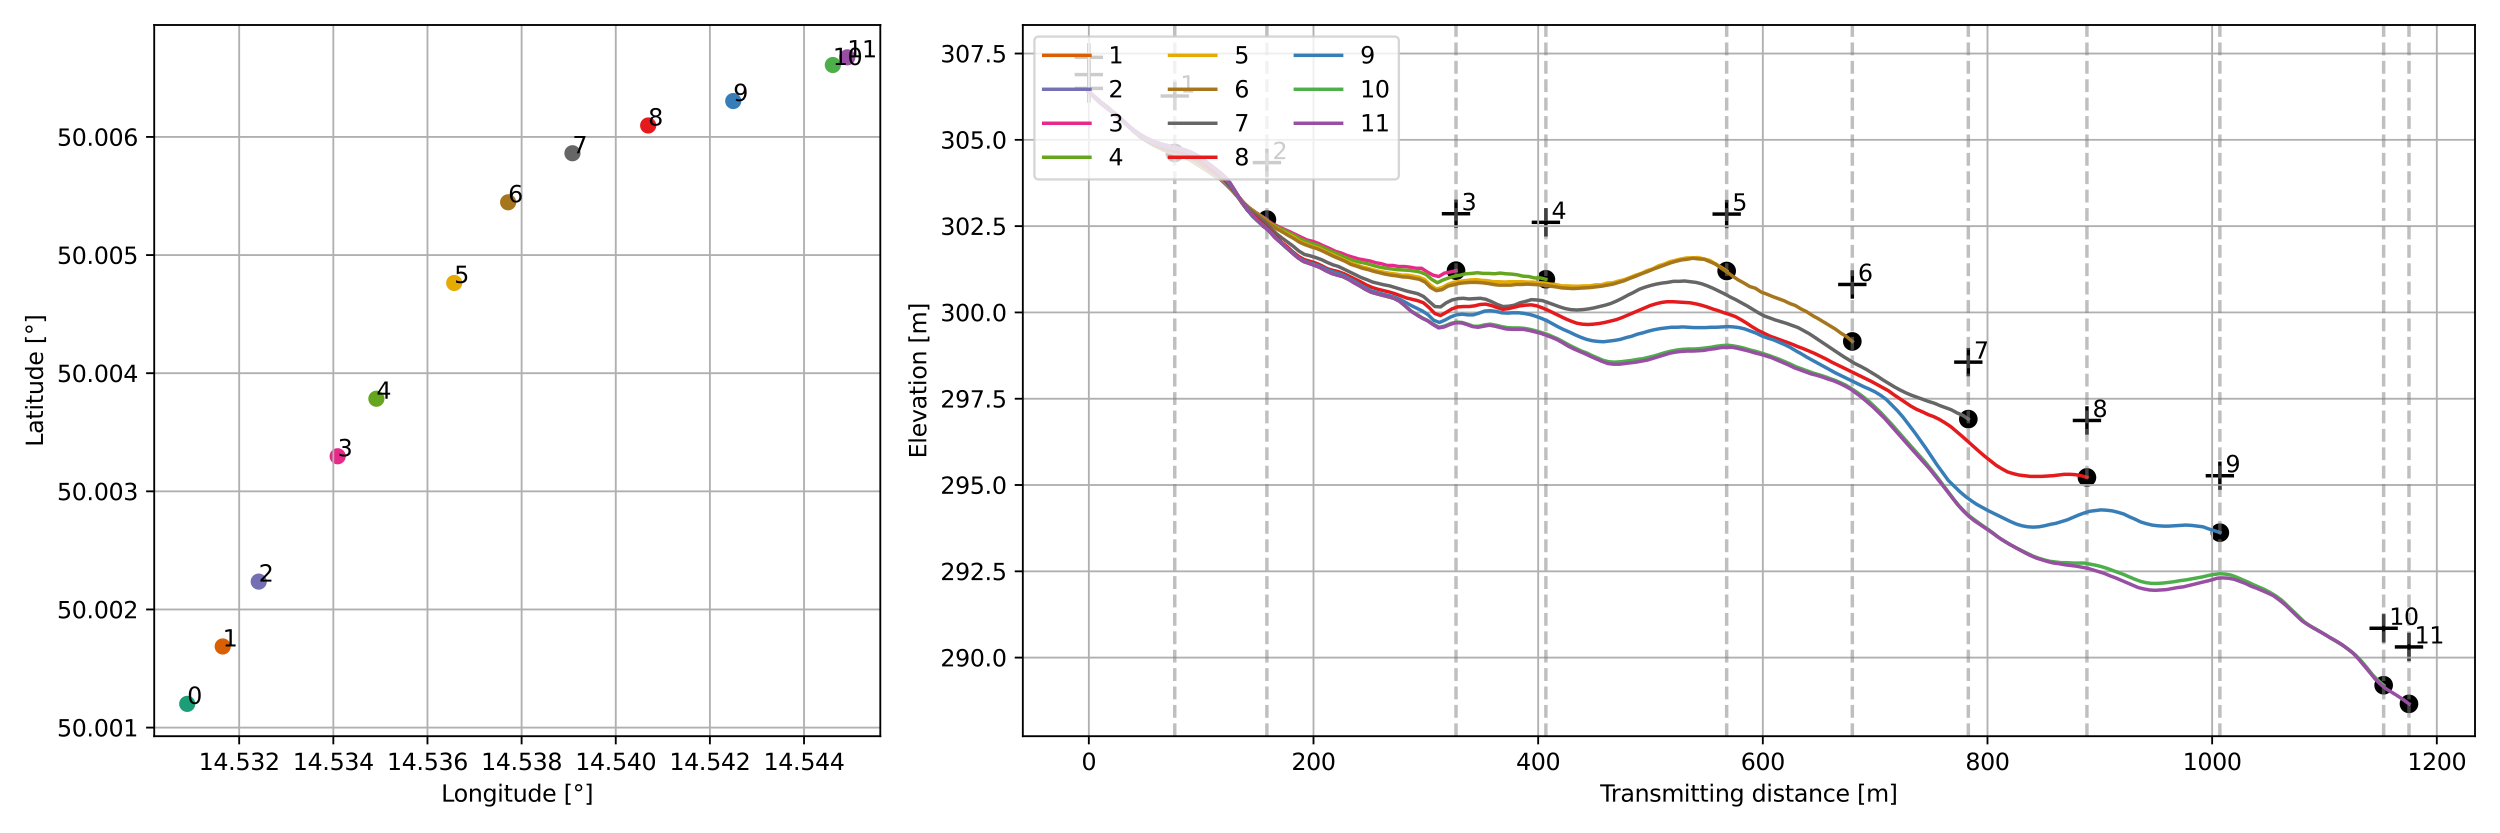 <?xml version="1.0" encoding="utf-8" standalone="no"?>
<!DOCTYPE svg PUBLIC "-//W3C//DTD SVG 1.1//EN"
  "http://www.w3.org/Graphics/SVG/1.1/DTD/svg11.dtd">
<svg xmlns:xlink="http://www.w3.org/1999/xlink" width="1080pt" height="360pt" viewBox="0 0 1080 360" xmlns="http://www.w3.org/2000/svg" version="1.1">
 <defs>
  <style type="text/css">*{stroke-linejoin: round; stroke-linecap: butt}</style>
 </defs>
 <g id="figure_1">
  <g id="patch_1">
   <path d="M 0 360 
L 1080 360 
L 1080 0 
L 0 0 
z
" style="fill: #ffffff"/>
  </g>
  <g id="axes_1">
   <g id="patch_2">
    <path d="M 66.62 318.04 
L 380.29 318.04 
L 380.29 10.8 
L 66.62 10.8 
z
" style="fill: #ffffff"/>
   </g>
   <g id="PathCollection_1">
    <defs>
     <path id="m9f91b15344" d="M 0 3 
C 0.796 3 1.559 2.684 2.121 2.121 
C 2.684 1.559 3 0.796 3 0 
C 3 -0.796 2.684 -1.559 2.121 -2.121 
C 1.559 -2.684 0.796 -3 0 -3 
C -0.796 -3 -1.559 -2.684 -2.121 -2.121 
C -2.684 -1.559 -3 -0.796 -3 0 
C -3 0.796 -2.684 1.559 -2.121 2.121 
C -1.559 2.684 -0.796 3 0 3 
z
" style="stroke: #1b9e77"/>
    </defs>
    <g clip-path="url(#p7f7304347c)">
     <use xlink:href="#m9f91b15344" x="80.878" y="304.075" style="fill: #1b9e77; stroke: #1b9e77"/>
    </g>
   </g>
   <g id="PathCollection_2">
    <defs>
     <path id="m14199cb5a4" d="M 0 3 
C 0.796 3 1.559 2.684 2.121 2.121 
C 2.684 1.559 3 0.796 3 0 
C 3 -0.796 2.684 -1.559 2.121 -2.121 
C 1.559 -2.684 0.796 -3 0 -3 
C -0.796 -3 -1.559 -2.684 -2.121 -2.121 
C -2.684 -1.559 -3 -0.796 -3 0 
C -3 0.796 -2.684 1.559 -2.121 2.121 
C -1.559 2.684 -0.796 3 0 3 
z
" style="stroke: #d95f02"/>
    </defs>
    <g clip-path="url(#p7f7304347c)">
     <use xlink:href="#m14199cb5a4" x="96.21" y="279.272" style="fill: #d95f02; stroke: #d95f02"/>
    </g>
   </g>
   <g id="PathCollection_3">
    <defs>
     <path id="medb3dda935" d="M 0 3 
C 0.796 3 1.559 2.684 2.121 2.121 
C 2.684 1.559 3 0.796 3 0 
C 3 -0.796 2.684 -1.559 2.121 -2.121 
C 1.559 -2.684 0.796 -3 0 -3 
C -0.796 -3 -1.559 -2.684 -2.121 -2.121 
C -2.684 -1.559 -3 -0.796 -3 0 
C -3 0.796 -2.684 1.559 -2.121 2.121 
C -1.559 2.684 -0.796 3 0 3 
z
" style="stroke: #7570b3"/>
    </defs>
    <g clip-path="url(#p7f7304347c)">
     <use xlink:href="#medb3dda935" x="111.766" y="251.254" style="fill: #7570b3; stroke: #7570b3"/>
    </g>
   </g>
   <g id="PathCollection_4">
    <defs>
     <path id="mfb163883f2" d="M 0 3 
C 0.796 3 1.559 2.684 2.121 2.121 
C 2.684 1.559 3 0.796 3 0 
C 3 -0.796 2.684 -1.559 2.121 -2.121 
C 1.559 -2.684 0.796 -3 0 -3 
C -0.796 -3 -1.559 -2.684 -2.121 -2.121 
C -2.684 -1.559 -3 -0.796 -3 0 
C -3 0.796 -2.684 1.559 -2.121 2.121 
C -1.559 2.684 -0.796 3 0 3 
z
" style="stroke: #e7298a"/>
    </defs>
    <g clip-path="url(#p7f7304347c)">
     <use xlink:href="#mfb163883f2" x="145.868" y="197.107" style="fill: #e7298a; stroke: #e7298a"/>
    </g>
   </g>
   <g id="PathCollection_5">
    <defs>
     <path id="m0daf8a2fc6" d="M 0 3 
C 0.796 3 1.559 2.684 2.121 2.121 
C 2.684 1.559 3 0.796 3 0 
C 3 -0.796 2.684 -1.559 2.121 -2.121 
C 1.559 -2.684 0.796 -3 0 -3 
C -0.796 -3 -1.559 -2.684 -2.121 -2.121 
C -2.684 -1.559 -3 -0.796 -3 0 
C -3 0.796 -2.684 1.559 -2.121 2.121 
C -1.559 2.684 -0.796 3 0 3 
z
" style="stroke: #66a61e"/>
    </defs>
    <g clip-path="url(#p7f7304347c)">
     <use xlink:href="#m0daf8a2fc6" x="162.603" y="172.254" style="fill: #66a61e; stroke: #66a61e"/>
    </g>
   </g>
   <g id="PathCollection_6">
    <defs>
     <path id="mcc7d3fc44c" d="M 0 3 
C 0.796 3 1.559 2.684 2.121 2.121 
C 2.684 1.559 3 0.796 3 0 
C 3 -0.796 2.684 -1.559 2.121 -2.121 
C 1.559 -2.684 0.796 -3 0 -3 
C -0.796 -3 -1.559 -2.684 -2.121 -2.121 
C -2.684 -1.559 -3 -0.796 -3 0 
C -3 0.796 -2.684 1.559 -2.121 2.121 
C -1.559 2.684 -0.796 3 0 3 
z
" style="stroke: #e6ab02"/>
    </defs>
    <g clip-path="url(#p7f7304347c)">
     <use xlink:href="#mcc7d3fc44c" x="196.216" y="122.24" style="fill: #e6ab02; stroke: #e6ab02"/>
    </g>
   </g>
   <g id="PathCollection_7">
    <defs>
     <path id="m2979c73203" d="M 0 3 
C 0.796 3 1.559 2.684 2.121 2.121 
C 2.684 1.559 3 0.796 3 0 
C 3 -0.796 2.684 -1.559 2.121 -2.121 
C 1.559 -2.684 0.796 -3 0 -3 
C -0.796 -3 -1.559 -2.684 -2.121 -2.121 
C -2.684 -1.559 -3 -0.796 -3 0 
C -3 0.796 -2.684 1.559 -2.121 2.121 
C -1.559 2.684 -0.796 3 0 3 
z
" style="stroke: #a6761d"/>
    </defs>
    <g clip-path="url(#p7f7304347c)">
     <use xlink:href="#m2979c73203" x="219.52" y="87.384" style="fill: #a6761d; stroke: #a6761d"/>
    </g>
   </g>
   <g id="PathCollection_8">
    <defs>
     <path id="m1b5751f2b4" d="M 0 3 
C 0.796 3 1.559 2.684 2.121 2.121 
C 2.684 1.559 3 0.796 3 0 
C 3 -0.796 2.684 -1.559 2.121 -2.121 
C 1.559 -2.684 0.796 -3 0 -3 
C -0.796 -3 -1.559 -2.684 -2.121 -2.121 
C -2.684 -1.559 -3 -0.796 -3 0 
C -3 0.796 -2.684 1.559 -2.121 2.121 
C -1.559 2.684 -0.796 3 0 3 
z
" style="stroke: #666666"/>
    </defs>
    <g clip-path="url(#p7f7304347c)">
     <use xlink:href="#m1b5751f2b4" x="247.297" y="66.205" style="fill: #666666; stroke: #666666"/>
    </g>
   </g>
   <g id="PathCollection_9">
    <defs>
     <path id="mfe1b0104eb" d="M 0 3 
C 0.796 3 1.559 2.684 2.121 2.121 
C 2.684 1.559 3 0.796 3 0 
C 3 -0.796 2.684 -1.559 2.121 -2.121 
C 1.559 -2.684 0.796 -3 0 -3 
C -0.796 -3 -1.559 -2.684 -2.121 -2.121 
C -2.684 -1.559 -3 -0.796 -3 0 
C -3 0.796 -2.684 1.559 -2.121 2.121 
C -1.559 2.684 -0.796 3 0 3 
z
" style="stroke: #e41a1c"/>
    </defs>
    <g clip-path="url(#p7f7304347c)">
     <use xlink:href="#mfe1b0104eb" x="280.016" y="54.212" style="fill: #e41a1c; stroke: #e41a1c"/>
    </g>
   </g>
   <g id="PathCollection_10">
    <defs>
     <path id="m3448641cf5" d="M 0 3 
C 0.796 3 1.559 2.684 2.121 2.121 
C 2.684 1.559 3 0.796 3 0 
C 3 -0.796 2.684 -1.559 2.121 -2.121 
C 1.559 -2.684 0.796 -3 0 -3 
C -0.796 -3 -1.559 -2.684 -2.121 -2.121 
C -2.684 -1.559 -3 -0.796 -3 0 
C -3 0.796 -2.684 1.559 -2.121 2.121 
C -1.559 2.684 -0.796 3 0 3 
z
" style="stroke: #377eb8"/>
    </defs>
    <g clip-path="url(#p7f7304347c)">
     <use xlink:href="#m3448641cf5" x="316.761" y="43.648" style="fill: #377eb8; stroke: #377eb8"/>
    </g>
   </g>
   <g id="PathCollection_11">
    <defs>
     <path id="mb534ab434c" d="M 0 3 
C 0.796 3 1.559 2.684 2.121 2.121 
C 2.684 1.559 3 0.796 3 0 
C 3 -0.796 2.684 -1.559 2.121 -2.121 
C 1.559 -2.684 0.796 -3 0 -3 
C -0.796 -3 -1.559 -2.684 -2.121 -2.121 
C -2.684 -1.559 -3 -0.796 -3 0 
C -3 0.796 -2.684 1.559 -2.121 2.121 
C -1.559 2.684 -0.796 3 0 3 
z
" style="stroke: #4daf4a"/>
    </defs>
    <g clip-path="url(#p7f7304347c)">
     <use xlink:href="#mb534ab434c" x="359.789" y="28.083" style="fill: #4daf4a; stroke: #4daf4a"/>
    </g>
   </g>
   <g id="PathCollection_12">
    <defs>
     <path id="m6fbdee9b18" d="M 0 3 
C 0.796 3 1.559 2.684 2.121 2.121 
C 2.684 1.559 3 0.796 3 0 
C 3 -0.796 2.684 -1.559 2.121 -2.121 
C 1.559 -2.684 0.796 -3 0 -3 
C -0.796 -3 -1.559 -2.684 -2.121 -2.121 
C -2.684 -1.559 -3 -0.796 -3 0 
C -3 0.796 -2.684 1.559 -2.121 2.121 
C -1.559 2.684 -0.796 3 0 3 
z
" style="stroke: #984ea3"/>
    </defs>
    <g clip-path="url(#p7f7304347c)">
     <use xlink:href="#m6fbdee9b18" x="366.032" y="24.765" style="fill: #984ea3; stroke: #984ea3"/>
    </g>
   </g>
   <g id="matplotlib.axis_1">
    <g id="xtick_1">
     <g id="line2d_1">
      <path d="M 103.327 318.04 
L 103.327 10.8 
" clip-path="url(#p7f7304347c)" style="fill: none; stroke: #b0b0b0; stroke-width: 0.8; stroke-linecap: square"/>
     </g>
     <g id="line2d_2">
      <defs>
       <path id="m1bb1cf9009" d="M 0 0 
L 0 3.5 
" style="stroke: #000000; stroke-width: 0.8"/>
      </defs>
      <g>
       <use xlink:href="#m1bb1cf9009" x="103.327" y="318.04" style="stroke: #000000; stroke-width: 0.8"/>
      </g>
     </g>
     <g id="text_1">
      <!-- 14.532 -->
      <g transform="translate(85.832 332.638) scale(0.1 -0.1)">
       <defs>
        <path id="DejaVuSans-31" d="M 794 531 
L 1825 531 
L 1825 4091 
L 703 3866 
L 703 4441 
L 1819 4666 
L 2450 4666 
L 2450 531 
L 3481 531 
L 3481 0 
L 794 0 
L 794 531 
z
" transform="scale(0.016)"/>
        <path id="DejaVuSans-34" d="M 2419 4116 
L 825 1625 
L 2419 1625 
L 2419 4116 
z
M 2253 4666 
L 3047 4666 
L 3047 1625 
L 3713 1625 
L 3713 1100 
L 3047 1100 
L 3047 0 
L 2419 0 
L 2419 1100 
L 313 1100 
L 313 1709 
L 2253 4666 
z
" transform="scale(0.016)"/>
        <path id="DejaVuSans-2e" d="M 684 794 
L 1344 794 
L 1344 0 
L 684 0 
L 684 794 
z
" transform="scale(0.016)"/>
        <path id="DejaVuSans-35" d="M 691 4666 
L 3169 4666 
L 3169 4134 
L 1269 4134 
L 1269 2991 
Q 1406 3038 1543 3061 
Q 1681 3084 1819 3084 
Q 2600 3084 3056 2656 
Q 3513 2228 3513 1497 
Q 3513 744 3044 326 
Q 2575 -91 1722 -91 
Q 1428 -91 1123 -41 
Q 819 9 494 109 
L 494 744 
Q 775 591 1075 516 
Q 1375 441 1709 441 
Q 2250 441 2565 725 
Q 2881 1009 2881 1497 
Q 2881 1984 2565 2268 
Q 2250 2553 1709 2553 
Q 1456 2553 1204 2497 
Q 953 2441 691 2322 
L 691 4666 
z
" transform="scale(0.016)"/>
        <path id="DejaVuSans-33" d="M 2597 2516 
Q 3050 2419 3304 2112 
Q 3559 1806 3559 1356 
Q 3559 666 3084 287 
Q 2609 -91 1734 -91 
Q 1441 -91 1130 -33 
Q 819 25 488 141 
L 488 750 
Q 750 597 1062 519 
Q 1375 441 1716 441 
Q 2309 441 2620 675 
Q 2931 909 2931 1356 
Q 2931 1769 2642 2001 
Q 2353 2234 1838 2234 
L 1294 2234 
L 1294 2753 
L 1863 2753 
Q 2328 2753 2575 2939 
Q 2822 3125 2822 3475 
Q 2822 3834 2567 4026 
Q 2313 4219 1838 4219 
Q 1578 4219 1281 4162 
Q 984 4106 628 3988 
L 628 4550 
Q 988 4650 1302 4700 
Q 1616 4750 1894 4750 
Q 2613 4750 3031 4423 
Q 3450 4097 3450 3541 
Q 3450 3153 3228 2886 
Q 3006 2619 2597 2516 
z
" transform="scale(0.016)"/>
        <path id="DejaVuSans-32" d="M 1228 531 
L 3431 531 
L 3431 0 
L 469 0 
L 469 531 
Q 828 903 1448 1529 
Q 2069 2156 2228 2338 
Q 2531 2678 2651 2914 
Q 2772 3150 2772 3378 
Q 2772 3750 2511 3984 
Q 2250 4219 1831 4219 
Q 1534 4219 1204 4116 
Q 875 4013 500 3803 
L 500 4441 
Q 881 4594 1212 4672 
Q 1544 4750 1819 4750 
Q 2544 4750 2975 4387 
Q 3406 4025 3406 3419 
Q 3406 3131 3298 2873 
Q 3191 2616 2906 2266 
Q 2828 2175 2409 1742 
Q 1991 1309 1228 531 
z
" transform="scale(0.016)"/>
       </defs>
       <use xlink:href="#DejaVuSans-31"/>
       <use xlink:href="#DejaVuSans-34" x="63.623"/>
       <use xlink:href="#DejaVuSans-2e" x="127.246"/>
       <use xlink:href="#DejaVuSans-35" x="159.033"/>
       <use xlink:href="#DejaVuSans-33" x="222.656"/>
       <use xlink:href="#DejaVuSans-32" x="286.279"/>
      </g>
     </g>
    </g>
    <g id="xtick_2">
     <g id="line2d_3">
      <path d="M 143.997 318.04 
L 143.997 10.8 
" clip-path="url(#p7f7304347c)" style="fill: none; stroke: #b0b0b0; stroke-width: 0.8; stroke-linecap: square"/>
     </g>
     <g id="line2d_4">
      <g>
       <use xlink:href="#m1bb1cf9009" x="143.997" y="318.04" style="stroke: #000000; stroke-width: 0.8"/>
      </g>
     </g>
     <g id="text_2">
      <!-- 14.534 -->
      <g transform="translate(126.501 332.638) scale(0.1 -0.1)">
       <use xlink:href="#DejaVuSans-31"/>
       <use xlink:href="#DejaVuSans-34" x="63.623"/>
       <use xlink:href="#DejaVuSans-2e" x="127.246"/>
       <use xlink:href="#DejaVuSans-35" x="159.033"/>
       <use xlink:href="#DejaVuSans-33" x="222.656"/>
       <use xlink:href="#DejaVuSans-34" x="286.279"/>
      </g>
     </g>
    </g>
    <g id="xtick_3">
     <g id="line2d_5">
      <path d="M 184.666 318.04 
L 184.666 10.8 
" clip-path="url(#p7f7304347c)" style="fill: none; stroke: #b0b0b0; stroke-width: 0.8; stroke-linecap: square"/>
     </g>
     <g id="line2d_6">
      <g>
       <use xlink:href="#m1bb1cf9009" x="184.666" y="318.04" style="stroke: #000000; stroke-width: 0.8"/>
      </g>
     </g>
     <g id="text_3">
      <!-- 14.536 -->
      <g transform="translate(167.171 332.638) scale(0.1 -0.1)">
       <defs>
        <path id="DejaVuSans-36" d="M 2113 2584 
Q 1688 2584 1439 2293 
Q 1191 2003 1191 1497 
Q 1191 994 1439 701 
Q 1688 409 2113 409 
Q 2538 409 2786 701 
Q 3034 994 3034 1497 
Q 3034 2003 2786 2293 
Q 2538 2584 2113 2584 
z
M 3366 4563 
L 3366 3988 
Q 3128 4100 2886 4159 
Q 2644 4219 2406 4219 
Q 1781 4219 1451 3797 
Q 1122 3375 1075 2522 
Q 1259 2794 1537 2939 
Q 1816 3084 2150 3084 
Q 2853 3084 3261 2657 
Q 3669 2231 3669 1497 
Q 3669 778 3244 343 
Q 2819 -91 2113 -91 
Q 1303 -91 875 529 
Q 447 1150 447 2328 
Q 447 3434 972 4092 
Q 1497 4750 2381 4750 
Q 2619 4750 2861 4703 
Q 3103 4656 3366 4563 
z
" transform="scale(0.016)"/>
       </defs>
       <use xlink:href="#DejaVuSans-31"/>
       <use xlink:href="#DejaVuSans-34" x="63.623"/>
       <use xlink:href="#DejaVuSans-2e" x="127.246"/>
       <use xlink:href="#DejaVuSans-35" x="159.033"/>
       <use xlink:href="#DejaVuSans-33" x="222.656"/>
       <use xlink:href="#DejaVuSans-36" x="286.279"/>
      </g>
     </g>
    </g>
    <g id="xtick_4">
     <g id="line2d_7">
      <path d="M 225.336 318.04 
L 225.336 10.8 
" clip-path="url(#p7f7304347c)" style="fill: none; stroke: #b0b0b0; stroke-width: 0.8; stroke-linecap: square"/>
     </g>
     <g id="line2d_8">
      <g>
       <use xlink:href="#m1bb1cf9009" x="225.336" y="318.04" style="stroke: #000000; stroke-width: 0.8"/>
      </g>
     </g>
     <g id="text_4">
      <!-- 14.538 -->
      <g transform="translate(207.84 332.638) scale(0.1 -0.1)">
       <defs>
        <path id="DejaVuSans-38" d="M 2034 2216 
Q 1584 2216 1326 1975 
Q 1069 1734 1069 1313 
Q 1069 891 1326 650 
Q 1584 409 2034 409 
Q 2484 409 2743 651 
Q 3003 894 3003 1313 
Q 3003 1734 2745 1975 
Q 2488 2216 2034 2216 
z
M 1403 2484 
Q 997 2584 770 2862 
Q 544 3141 544 3541 
Q 544 4100 942 4425 
Q 1341 4750 2034 4750 
Q 2731 4750 3128 4425 
Q 3525 4100 3525 3541 
Q 3525 3141 3298 2862 
Q 3072 2584 2669 2484 
Q 3125 2378 3379 2068 
Q 3634 1759 3634 1313 
Q 3634 634 3220 271 
Q 2806 -91 2034 -91 
Q 1263 -91 848 271 
Q 434 634 434 1313 
Q 434 1759 690 2068 
Q 947 2378 1403 2484 
z
M 1172 3481 
Q 1172 3119 1398 2916 
Q 1625 2713 2034 2713 
Q 2441 2713 2670 2916 
Q 2900 3119 2900 3481 
Q 2900 3844 2670 4047 
Q 2441 4250 2034 4250 
Q 1625 4250 1398 4047 
Q 1172 3844 1172 3481 
z
" transform="scale(0.016)"/>
       </defs>
       <use xlink:href="#DejaVuSans-31"/>
       <use xlink:href="#DejaVuSans-34" x="63.623"/>
       <use xlink:href="#DejaVuSans-2e" x="127.246"/>
       <use xlink:href="#DejaVuSans-35" x="159.033"/>
       <use xlink:href="#DejaVuSans-33" x="222.656"/>
       <use xlink:href="#DejaVuSans-38" x="286.279"/>
      </g>
     </g>
    </g>
    <g id="xtick_5">
     <g id="line2d_9">
      <path d="M 266.005 318.04 
L 266.005 10.8 
" clip-path="url(#p7f7304347c)" style="fill: none; stroke: #b0b0b0; stroke-width: 0.8; stroke-linecap: square"/>
     </g>
     <g id="line2d_10">
      <g>
       <use xlink:href="#m1bb1cf9009" x="266.005" y="318.04" style="stroke: #000000; stroke-width: 0.8"/>
      </g>
     </g>
     <g id="text_5">
      <!-- 14.540 -->
      <g transform="translate(248.51 332.638) scale(0.1 -0.1)">
       <defs>
        <path id="DejaVuSans-30" d="M 2034 4250 
Q 1547 4250 1301 3770 
Q 1056 3291 1056 2328 
Q 1056 1369 1301 889 
Q 1547 409 2034 409 
Q 2525 409 2770 889 
Q 3016 1369 3016 2328 
Q 3016 3291 2770 3770 
Q 2525 4250 2034 4250 
z
M 2034 4750 
Q 2819 4750 3233 4129 
Q 3647 3509 3647 2328 
Q 3647 1150 3233 529 
Q 2819 -91 2034 -91 
Q 1250 -91 836 529 
Q 422 1150 422 2328 
Q 422 3509 836 4129 
Q 1250 4750 2034 4750 
z
" transform="scale(0.016)"/>
       </defs>
       <use xlink:href="#DejaVuSans-31"/>
       <use xlink:href="#DejaVuSans-34" x="63.623"/>
       <use xlink:href="#DejaVuSans-2e" x="127.246"/>
       <use xlink:href="#DejaVuSans-35" x="159.033"/>
       <use xlink:href="#DejaVuSans-34" x="222.656"/>
       <use xlink:href="#DejaVuSans-30" x="286.279"/>
      </g>
     </g>
    </g>
    <g id="xtick_6">
     <g id="line2d_11">
      <path d="M 306.675 318.04 
L 306.675 10.8 
" clip-path="url(#p7f7304347c)" style="fill: none; stroke: #b0b0b0; stroke-width: 0.8; stroke-linecap: square"/>
     </g>
     <g id="line2d_12">
      <g>
       <use xlink:href="#m1bb1cf9009" x="306.675" y="318.04" style="stroke: #000000; stroke-width: 0.8"/>
      </g>
     </g>
     <g id="text_6">
      <!-- 14.542 -->
      <g transform="translate(289.179 332.638) scale(0.1 -0.1)">
       <use xlink:href="#DejaVuSans-31"/>
       <use xlink:href="#DejaVuSans-34" x="63.623"/>
       <use xlink:href="#DejaVuSans-2e" x="127.246"/>
       <use xlink:href="#DejaVuSans-35" x="159.033"/>
       <use xlink:href="#DejaVuSans-34" x="222.656"/>
       <use xlink:href="#DejaVuSans-32" x="286.279"/>
      </g>
     </g>
    </g>
    <g id="xtick_7">
     <g id="line2d_13">
      <path d="M 347.344 318.04 
L 347.344 10.8 
" clip-path="url(#p7f7304347c)" style="fill: none; stroke: #b0b0b0; stroke-width: 0.8; stroke-linecap: square"/>
     </g>
     <g id="line2d_14">
      <g>
       <use xlink:href="#m1bb1cf9009" x="347.344" y="318.04" style="stroke: #000000; stroke-width: 0.8"/>
      </g>
     </g>
     <g id="text_7">
      <!-- 14.544 -->
      <g transform="translate(329.849 332.638) scale(0.1 -0.1)">
       <use xlink:href="#DejaVuSans-31"/>
       <use xlink:href="#DejaVuSans-34" x="63.623"/>
       <use xlink:href="#DejaVuSans-2e" x="127.246"/>
       <use xlink:href="#DejaVuSans-35" x="159.033"/>
       <use xlink:href="#DejaVuSans-34" x="222.656"/>
       <use xlink:href="#DejaVuSans-34" x="286.279"/>
      </g>
     </g>
    </g>
    <g id="text_8">
     <!-- Longitude [°] -->
     <g transform="translate(190.595 346.317) scale(0.1 -0.1)">
      <defs>
       <path id="DejaVuSans-4c" d="M 628 4666 
L 1259 4666 
L 1259 531 
L 3531 531 
L 3531 0 
L 628 0 
L 628 4666 
z
" transform="scale(0.016)"/>
       <path id="DejaVuSans-6f" d="M 1959 3097 
Q 1497 3097 1228 2736 
Q 959 2375 959 1747 
Q 959 1119 1226 758 
Q 1494 397 1959 397 
Q 2419 397 2687 759 
Q 2956 1122 2956 1747 
Q 2956 2369 2687 2733 
Q 2419 3097 1959 3097 
z
M 1959 3584 
Q 2709 3584 3137 3096 
Q 3566 2609 3566 1747 
Q 3566 888 3137 398 
Q 2709 -91 1959 -91 
Q 1206 -91 779 398 
Q 353 888 353 1747 
Q 353 2609 779 3096 
Q 1206 3584 1959 3584 
z
" transform="scale(0.016)"/>
       <path id="DejaVuSans-6e" d="M 3513 2113 
L 3513 0 
L 2938 0 
L 2938 2094 
Q 2938 2591 2744 2837 
Q 2550 3084 2163 3084 
Q 1697 3084 1428 2787 
Q 1159 2491 1159 1978 
L 1159 0 
L 581 0 
L 581 3500 
L 1159 3500 
L 1159 2956 
Q 1366 3272 1645 3428 
Q 1925 3584 2291 3584 
Q 2894 3584 3203 3211 
Q 3513 2838 3513 2113 
z
" transform="scale(0.016)"/>
       <path id="DejaVuSans-67" d="M 2906 1791 
Q 2906 2416 2648 2759 
Q 2391 3103 1925 3103 
Q 1463 3103 1205 2759 
Q 947 2416 947 1791 
Q 947 1169 1205 825 
Q 1463 481 1925 481 
Q 2391 481 2648 825 
Q 2906 1169 2906 1791 
z
M 3481 434 
Q 3481 -459 3084 -895 
Q 2688 -1331 1869 -1331 
Q 1566 -1331 1297 -1286 
Q 1028 -1241 775 -1147 
L 775 -588 
Q 1028 -725 1275 -790 
Q 1522 -856 1778 -856 
Q 2344 -856 2625 -561 
Q 2906 -266 2906 331 
L 2906 616 
Q 2728 306 2450 153 
Q 2172 0 1784 0 
Q 1141 0 747 490 
Q 353 981 353 1791 
Q 353 2603 747 3093 
Q 1141 3584 1784 3584 
Q 2172 3584 2450 3431 
Q 2728 3278 2906 2969 
L 2906 3500 
L 3481 3500 
L 3481 434 
z
" transform="scale(0.016)"/>
       <path id="DejaVuSans-69" d="M 603 3500 
L 1178 3500 
L 1178 0 
L 603 0 
L 603 3500 
z
M 603 4863 
L 1178 4863 
L 1178 4134 
L 603 4134 
L 603 4863 
z
" transform="scale(0.016)"/>
       <path id="DejaVuSans-74" d="M 1172 4494 
L 1172 3500 
L 2356 3500 
L 2356 3053 
L 1172 3053 
L 1172 1153 
Q 1172 725 1289 603 
Q 1406 481 1766 481 
L 2356 481 
L 2356 0 
L 1766 0 
Q 1100 0 847 248 
Q 594 497 594 1153 
L 594 3053 
L 172 3053 
L 172 3500 
L 594 3500 
L 594 4494 
L 1172 4494 
z
" transform="scale(0.016)"/>
       <path id="DejaVuSans-75" d="M 544 1381 
L 544 3500 
L 1119 3500 
L 1119 1403 
Q 1119 906 1312 657 
Q 1506 409 1894 409 
Q 2359 409 2629 706 
Q 2900 1003 2900 1516 
L 2900 3500 
L 3475 3500 
L 3475 0 
L 2900 0 
L 2900 538 
Q 2691 219 2414 64 
Q 2138 -91 1772 -91 
Q 1169 -91 856 284 
Q 544 659 544 1381 
z
M 1991 3584 
L 1991 3584 
z
" transform="scale(0.016)"/>
       <path id="DejaVuSans-64" d="M 2906 2969 
L 2906 4863 
L 3481 4863 
L 3481 0 
L 2906 0 
L 2906 525 
Q 2725 213 2448 61 
Q 2172 -91 1784 -91 
Q 1150 -91 751 415 
Q 353 922 353 1747 
Q 353 2572 751 3078 
Q 1150 3584 1784 3584 
Q 2172 3584 2448 3432 
Q 2725 3281 2906 2969 
z
M 947 1747 
Q 947 1113 1208 752 
Q 1469 391 1925 391 
Q 2381 391 2643 752 
Q 2906 1113 2906 1747 
Q 2906 2381 2643 2742 
Q 2381 3103 1925 3103 
Q 1469 3103 1208 2742 
Q 947 2381 947 1747 
z
" transform="scale(0.016)"/>
       <path id="DejaVuSans-65" d="M 3597 1894 
L 3597 1613 
L 953 1613 
Q 991 1019 1311 708 
Q 1631 397 2203 397 
Q 2534 397 2845 478 
Q 3156 559 3463 722 
L 3463 178 
Q 3153 47 2828 -22 
Q 2503 -91 2169 -91 
Q 1331 -91 842 396 
Q 353 884 353 1716 
Q 353 2575 817 3079 
Q 1281 3584 2069 3584 
Q 2775 3584 3186 3129 
Q 3597 2675 3597 1894 
z
M 3022 2063 
Q 3016 2534 2758 2815 
Q 2500 3097 2075 3097 
Q 1594 3097 1305 2825 
Q 1016 2553 972 2059 
L 3022 2063 
z
" transform="scale(0.016)"/>
       <path id="DejaVuSans-20" transform="scale(0.016)"/>
       <path id="DejaVuSans-5b" d="M 550 4863 
L 1875 4863 
L 1875 4416 
L 1125 4416 
L 1125 -397 
L 1875 -397 
L 1875 -844 
L 550 -844 
L 550 4863 
z
" transform="scale(0.016)"/>
       <path id="DejaVuSans-b0" d="M 1600 4347 
Q 1350 4347 1178 4173 
Q 1006 4000 1006 3750 
Q 1006 3503 1178 3333 
Q 1350 3163 1600 3163 
Q 1850 3163 2022 3333 
Q 2194 3503 2194 3750 
Q 2194 3997 2020 4172 
Q 1847 4347 1600 4347 
z
M 1600 4750 
Q 1800 4750 1984 4673 
Q 2169 4597 2303 4453 
Q 2447 4313 2519 4134 
Q 2591 3956 2591 3750 
Q 2591 3338 2302 3052 
Q 2013 2766 1594 2766 
Q 1172 2766 890 3047 
Q 609 3328 609 3750 
Q 609 4169 896 4459 
Q 1184 4750 1600 4750 
z
" transform="scale(0.016)"/>
       <path id="DejaVuSans-5d" d="M 1947 4863 
L 1947 -844 
L 622 -844 
L 622 -397 
L 1369 -397 
L 1369 4416 
L 622 4416 
L 622 4863 
L 1947 4863 
z
" transform="scale(0.016)"/>
      </defs>
      <use xlink:href="#DejaVuSans-4c"/>
      <use xlink:href="#DejaVuSans-6f" x="53.963"/>
      <use xlink:href="#DejaVuSans-6e" x="115.145"/>
      <use xlink:href="#DejaVuSans-67" x="178.523"/>
      <use xlink:href="#DejaVuSans-69" x="242"/>
      <use xlink:href="#DejaVuSans-74" x="269.783"/>
      <use xlink:href="#DejaVuSans-75" x="308.992"/>
      <use xlink:href="#DejaVuSans-64" x="372.371"/>
      <use xlink:href="#DejaVuSans-65" x="435.848"/>
      <use xlink:href="#DejaVuSans-20" x="497.371"/>
      <use xlink:href="#DejaVuSans-5b" x="529.158"/>
      <use xlink:href="#DejaVuSans-b0" x="568.172"/>
      <use xlink:href="#DejaVuSans-5d" x="618.172"/>
     </g>
    </g>
   </g>
   <g id="matplotlib.axis_2">
    <g id="ytick_1">
     <g id="line2d_15">
      <path d="M 66.62 314.332 
L 380.29 314.332 
" clip-path="url(#p7f7304347c)" style="fill: none; stroke: #b0b0b0; stroke-width: 0.8; stroke-linecap: square"/>
     </g>
     <g id="line2d_16">
      <defs>
       <path id="mc457f74809" d="M 0 0 
L -3.5 0 
" style="stroke: #000000; stroke-width: 0.8"/>
      </defs>
      <g>
       <use xlink:href="#mc457f74809" x="66.62" y="314.332" style="stroke: #000000; stroke-width: 0.8"/>
      </g>
     </g>
     <g id="text_9">
      <!-- 50.001 -->
      <g transform="translate(24.629 318.132) scale(0.1 -0.1)">
       <use xlink:href="#DejaVuSans-35"/>
       <use xlink:href="#DejaVuSans-30" x="63.623"/>
       <use xlink:href="#DejaVuSans-2e" x="127.246"/>
       <use xlink:href="#DejaVuSans-30" x="159.033"/>
       <use xlink:href="#DejaVuSans-30" x="222.656"/>
       <use xlink:href="#DejaVuSans-31" x="286.279"/>
      </g>
     </g>
    </g>
    <g id="ytick_2">
     <g id="line2d_17">
      <path d="M 66.62 263.298 
L 380.29 263.298 
" clip-path="url(#p7f7304347c)" style="fill: none; stroke: #b0b0b0; stroke-width: 0.8; stroke-linecap: square"/>
     </g>
     <g id="line2d_18">
      <g>
       <use xlink:href="#mc457f74809" x="66.62" y="263.298" style="stroke: #000000; stroke-width: 0.8"/>
      </g>
     </g>
     <g id="text_10">
      <!-- 50.002 -->
      <g transform="translate(24.629 267.098) scale(0.1 -0.1)">
       <use xlink:href="#DejaVuSans-35"/>
       <use xlink:href="#DejaVuSans-30" x="63.623"/>
       <use xlink:href="#DejaVuSans-2e" x="127.246"/>
       <use xlink:href="#DejaVuSans-30" x="159.033"/>
       <use xlink:href="#DejaVuSans-30" x="222.656"/>
       <use xlink:href="#DejaVuSans-32" x="286.279"/>
      </g>
     </g>
    </g>
    <g id="ytick_3">
     <g id="line2d_19">
      <path d="M 66.62 212.264 
L 380.29 212.264 
" clip-path="url(#p7f7304347c)" style="fill: none; stroke: #b0b0b0; stroke-width: 0.8; stroke-linecap: square"/>
     </g>
     <g id="line2d_20">
      <g>
       <use xlink:href="#mc457f74809" x="66.62" y="212.264" style="stroke: #000000; stroke-width: 0.8"/>
      </g>
     </g>
     <g id="text_11">
      <!-- 50.003 -->
      <g transform="translate(24.629 216.064) scale(0.1 -0.1)">
       <use xlink:href="#DejaVuSans-35"/>
       <use xlink:href="#DejaVuSans-30" x="63.623"/>
       <use xlink:href="#DejaVuSans-2e" x="127.246"/>
       <use xlink:href="#DejaVuSans-30" x="159.033"/>
       <use xlink:href="#DejaVuSans-30" x="222.656"/>
       <use xlink:href="#DejaVuSans-33" x="286.279"/>
      </g>
     </g>
    </g>
    <g id="ytick_4">
     <g id="line2d_21">
      <path d="M 66.62 161.23 
L 380.29 161.23 
" clip-path="url(#p7f7304347c)" style="fill: none; stroke: #b0b0b0; stroke-width: 0.8; stroke-linecap: square"/>
     </g>
     <g id="line2d_22">
      <g>
       <use xlink:href="#mc457f74809" x="66.62" y="161.23" style="stroke: #000000; stroke-width: 0.8"/>
      </g>
     </g>
     <g id="text_12">
      <!-- 50.004 -->
      <g transform="translate(24.629 165.03) scale(0.1 -0.1)">
       <use xlink:href="#DejaVuSans-35"/>
       <use xlink:href="#DejaVuSans-30" x="63.623"/>
       <use xlink:href="#DejaVuSans-2e" x="127.246"/>
       <use xlink:href="#DejaVuSans-30" x="159.033"/>
       <use xlink:href="#DejaVuSans-30" x="222.656"/>
       <use xlink:href="#DejaVuSans-34" x="286.279"/>
      </g>
     </g>
    </g>
    <g id="ytick_5">
     <g id="line2d_23">
      <path d="M 66.62 110.196 
L 380.29 110.196 
" clip-path="url(#p7f7304347c)" style="fill: none; stroke: #b0b0b0; stroke-width: 0.8; stroke-linecap: square"/>
     </g>
     <g id="line2d_24">
      <g>
       <use xlink:href="#mc457f74809" x="66.62" y="110.196" style="stroke: #000000; stroke-width: 0.8"/>
      </g>
     </g>
     <g id="text_13">
      <!-- 50.005 -->
      <g transform="translate(24.629 113.996) scale(0.1 -0.1)">
       <use xlink:href="#DejaVuSans-35"/>
       <use xlink:href="#DejaVuSans-30" x="63.623"/>
       <use xlink:href="#DejaVuSans-2e" x="127.246"/>
       <use xlink:href="#DejaVuSans-30" x="159.033"/>
       <use xlink:href="#DejaVuSans-30" x="222.656"/>
       <use xlink:href="#DejaVuSans-35" x="286.279"/>
      </g>
     </g>
    </g>
    <g id="ytick_6">
     <g id="line2d_25">
      <path d="M 66.62 59.162 
L 380.29 59.162 
" clip-path="url(#p7f7304347c)" style="fill: none; stroke: #b0b0b0; stroke-width: 0.8; stroke-linecap: square"/>
     </g>
     <g id="line2d_26">
      <g>
       <use xlink:href="#mc457f74809" x="66.62" y="59.162" style="stroke: #000000; stroke-width: 0.8"/>
      </g>
     </g>
     <g id="text_14">
      <!-- 50.006 -->
      <g transform="translate(24.629 62.962) scale(0.1 -0.1)">
       <use xlink:href="#DejaVuSans-35"/>
       <use xlink:href="#DejaVuSans-30" x="63.623"/>
       <use xlink:href="#DejaVuSans-2e" x="127.246"/>
       <use xlink:href="#DejaVuSans-30" x="159.033"/>
       <use xlink:href="#DejaVuSans-30" x="222.656"/>
       <use xlink:href="#DejaVuSans-36" x="286.279"/>
      </g>
     </g>
    </g>
    <g id="text_15">
     <!-- Latitude [°] -->
     <g transform="translate(18.55 192.99) rotate(-90) scale(0.1 -0.1)">
      <defs>
       <path id="DejaVuSans-61" d="M 2194 1759 
Q 1497 1759 1228 1600 
Q 959 1441 959 1056 
Q 959 750 1161 570 
Q 1363 391 1709 391 
Q 2188 391 2477 730 
Q 2766 1069 2766 1631 
L 2766 1759 
L 2194 1759 
z
M 3341 1997 
L 3341 0 
L 2766 0 
L 2766 531 
Q 2569 213 2275 61 
Q 1981 -91 1556 -91 
Q 1019 -91 701 211 
Q 384 513 384 1019 
Q 384 1609 779 1909 
Q 1175 2209 1959 2209 
L 2766 2209 
L 2766 2266 
Q 2766 2663 2505 2880 
Q 2244 3097 1772 3097 
Q 1472 3097 1187 3025 
Q 903 2953 641 2809 
L 641 3341 
Q 956 3463 1253 3523 
Q 1550 3584 1831 3584 
Q 2591 3584 2966 3190 
Q 3341 2797 3341 1997 
z
" transform="scale(0.016)"/>
      </defs>
      <use xlink:href="#DejaVuSans-4c"/>
      <use xlink:href="#DejaVuSans-61" x="55.713"/>
      <use xlink:href="#DejaVuSans-74" x="116.992"/>
      <use xlink:href="#DejaVuSans-69" x="156.201"/>
      <use xlink:href="#DejaVuSans-74" x="183.984"/>
      <use xlink:href="#DejaVuSans-75" x="223.193"/>
      <use xlink:href="#DejaVuSans-64" x="286.572"/>
      <use xlink:href="#DejaVuSans-65" x="350.049"/>
      <use xlink:href="#DejaVuSans-20" x="411.572"/>
      <use xlink:href="#DejaVuSans-5b" x="443.359"/>
      <use xlink:href="#DejaVuSans-b0" x="482.373"/>
      <use xlink:href="#DejaVuSans-5d" x="532.373"/>
     </g>
    </g>
   </g>
   <g id="patch_3">
    <path d="M 66.62 318.04 
L 66.62 10.8 
" style="fill: none; stroke: #000000; stroke-width: 0.8; stroke-linejoin: miter; stroke-linecap: square"/>
   </g>
   <g id="patch_4">
    <path d="M 380.29 318.04 
L 380.29 10.8 
" style="fill: none; stroke: #000000; stroke-width: 0.8; stroke-linejoin: miter; stroke-linecap: square"/>
   </g>
   <g id="patch_5">
    <path d="M 66.62 318.04 
L 380.29 318.04 
" style="fill: none; stroke: #000000; stroke-width: 0.8; stroke-linejoin: miter; stroke-linecap: square"/>
   </g>
   <g id="patch_6">
    <path d="M 66.62 10.8 
L 380.29 10.8 
" style="fill: none; stroke: #000000; stroke-width: 0.8; stroke-linejoin: miter; stroke-linecap: square"/>
   </g>
   <g id="text_16">
    <!-- 0 -->
    <g transform="translate(80.878 304.075) scale(0.1 -0.1)">
     <use xlink:href="#DejaVuSans-30"/>
    </g>
   </g>
   <g id="text_17">
    <!-- 1 -->
    <g transform="translate(96.21 279.272) scale(0.1 -0.1)">
     <use xlink:href="#DejaVuSans-31"/>
    </g>
   </g>
   <g id="text_18">
    <!-- 2 -->
    <g transform="translate(111.766 251.254) scale(0.1 -0.1)">
     <use xlink:href="#DejaVuSans-32"/>
    </g>
   </g>
   <g id="text_19">
    <!-- 3 -->
    <g transform="translate(145.868 197.107) scale(0.1 -0.1)">
     <use xlink:href="#DejaVuSans-33"/>
    </g>
   </g>
   <g id="text_20">
    <!-- 4 -->
    <g transform="translate(162.603 172.254) scale(0.1 -0.1)">
     <use xlink:href="#DejaVuSans-34"/>
    </g>
   </g>
   <g id="text_21">
    <!-- 5 -->
    <g transform="translate(196.216 122.24) scale(0.1 -0.1)">
     <use xlink:href="#DejaVuSans-35"/>
    </g>
   </g>
   <g id="text_22">
    <!-- 6 -->
    <g transform="translate(219.52 87.384) scale(0.1 -0.1)">
     <use xlink:href="#DejaVuSans-36"/>
    </g>
   </g>
   <g id="text_23">
    <!-- 7 -->
    <g transform="translate(247.297 66.205) scale(0.1 -0.1)">
     <defs>
      <path id="DejaVuSans-37" d="M 525 4666 
L 3525 4666 
L 3525 4397 
L 1831 0 
L 1172 0 
L 2766 4134 
L 525 4134 
L 525 4666 
z
" transform="scale(0.016)"/>
     </defs>
     <use xlink:href="#DejaVuSans-37"/>
    </g>
   </g>
   <g id="text_24">
    <!-- 8 -->
    <g transform="translate(280.016 54.212) scale(0.1 -0.1)">
     <use xlink:href="#DejaVuSans-38"/>
    </g>
   </g>
   <g id="text_25">
    <!-- 9 -->
    <g transform="translate(316.761 43.648) scale(0.1 -0.1)">
     <defs>
      <path id="DejaVuSans-39" d="M 703 97 
L 703 672 
Q 941 559 1184 500 
Q 1428 441 1663 441 
Q 2288 441 2617 861 
Q 2947 1281 2994 2138 
Q 2813 1869 2534 1725 
Q 2256 1581 1919 1581 
Q 1219 1581 811 2004 
Q 403 2428 403 3163 
Q 403 3881 828 4315 
Q 1253 4750 1959 4750 
Q 2769 4750 3195 4129 
Q 3622 3509 3622 2328 
Q 3622 1225 3098 567 
Q 2575 -91 1691 -91 
Q 1453 -91 1209 -44 
Q 966 3 703 97 
z
M 1959 2075 
Q 2384 2075 2632 2365 
Q 2881 2656 2881 3163 
Q 2881 3666 2632 3958 
Q 2384 4250 1959 4250 
Q 1534 4250 1286 3958 
Q 1038 3666 1038 3163 
Q 1038 2656 1286 2365 
Q 1534 2075 1959 2075 
z
" transform="scale(0.016)"/>
     </defs>
     <use xlink:href="#DejaVuSans-39"/>
    </g>
   </g>
   <g id="text_26">
    <!-- 10 -->
    <g transform="translate(359.789 28.083) scale(0.1 -0.1)">
     <use xlink:href="#DejaVuSans-31"/>
     <use xlink:href="#DejaVuSans-30" x="63.623"/>
    </g>
   </g>
   <g id="text_27">
    <!-- 11 -->
    <g transform="translate(366.032 24.765) scale(0.1 -0.1)">
     <use xlink:href="#DejaVuSans-31"/>
     <use xlink:href="#DejaVuSans-31" x="63.623"/>
    </g>
   </g>
  </g>
  <g id="axes_2">
   <g id="patch_7">
    <path d="M 441.861 318.04 
L 1069.2 318.04 
L 1069.2 10.8 
L 441.861 10.8 
z
" style="fill: #ffffff"/>
   </g>
   <g id="PathCollection_13">
    <defs>
     <path id="m80263d3c09" d="M -6.124 0 
L 6.124 0 
M 0 6.124 
L 0 -6.124 
" style="stroke: #000000; stroke-width: 1.5"/>
    </defs>
    <g clip-path="url(#p14dfab4c36)">
     <use xlink:href="#m80263d3c09" x="470.376" y="38.187" style="stroke: #000000; stroke-width: 1.5"/>
    </g>
   </g>
   <g id="PathCollection_14">
    <g clip-path="url(#p14dfab4c36)">
     <use xlink:href="#m80263d3c09" x="470.376" y="32.222" style="stroke: #000000; stroke-width: 1.5"/>
    </g>
   </g>
   <g id="PathCollection_15">
    <g clip-path="url(#p14dfab4c36)">
     <use xlink:href="#m80263d3c09" x="470.376" y="24.765" style="stroke: #000000; stroke-width: 1.5"/>
    </g>
   </g>
   <g id="PathCollection_16">
    <g clip-path="url(#p14dfab4c36)">
     <use xlink:href="#m80263d3c09" x="507.49" y="41.467" style="stroke: #000000; stroke-width: 1.5"/>
    </g>
   </g>
   <g id="PathCollection_17">
    <defs>
     <path id="m9ba72b8890" d="M 0 3.536 
C 0.938 3.536 1.837 3.163 2.5 2.5 
C 3.163 1.837 3.536 0.938 3.536 0 
C 3.536 -0.938 3.163 -1.837 2.5 -2.5 
C 1.837 -3.163 0.938 -3.536 0 -3.536 
C -0.938 -3.536 -1.837 -3.163 -2.5 -2.5 
C -3.163 -1.837 -3.536 -0.938 -3.536 0 
C -3.536 0.938 -3.163 1.837 -2.5 2.5 
C -1.837 3.163 -0.938 3.536 0 3.536 
z
" style="stroke: #000000"/>
    </defs>
    <g clip-path="url(#p14dfab4c36)">
     <use xlink:href="#m9ba72b8890" x="507.49" y="66.073" style="stroke: #000000"/>
    </g>
   </g>
   <g id="PathCollection_18">
    <g clip-path="url(#p14dfab4c36)">
     <use xlink:href="#m80263d3c09" x="547.298" y="70.248" style="stroke: #000000; stroke-width: 1.5"/>
    </g>
   </g>
   <g id="PathCollection_19">
    <g clip-path="url(#p14dfab4c36)">
     <use xlink:href="#m9ba72b8890" x="547.298" y="94.854" style="stroke: #000000"/>
    </g>
   </g>
   <g id="PathCollection_20">
    <g clip-path="url(#p14dfab4c36)">
     <use xlink:href="#m80263d3c09" x="628.995" y="92.319" style="stroke: #000000; stroke-width: 1.5"/>
    </g>
   </g>
   <g id="PathCollection_21">
    <g clip-path="url(#p14dfab4c36)">
     <use xlink:href="#m9ba72b8890" x="628.995" y="116.924" style="stroke: #000000"/>
    </g>
   </g>
   <g id="PathCollection_22">
    <g clip-path="url(#p14dfab4c36)">
     <use xlink:href="#m80263d3c09" x="667.823" y="96.047" style="stroke: #000000; stroke-width: 1.5"/>
    </g>
   </g>
   <g id="PathCollection_23">
    <g clip-path="url(#p14dfab4c36)">
     <use xlink:href="#m9ba72b8890" x="667.823" y="120.652" style="stroke: #000000"/>
    </g>
   </g>
   <g id="PathCollection_24">
    <g clip-path="url(#p14dfab4c36)">
     <use xlink:href="#m80263d3c09" x="745.922" y="92.468" style="stroke: #000000; stroke-width: 1.5"/>
    </g>
   </g>
   <g id="PathCollection_25">
    <g clip-path="url(#p14dfab4c36)">
     <use xlink:href="#m9ba72b8890" x="745.922" y="117.073" style="stroke: #000000"/>
    </g>
   </g>
   <g id="PathCollection_26">
    <g clip-path="url(#p14dfab4c36)">
     <use xlink:href="#m80263d3c09" x="800.199" y="122.889" style="stroke: #000000; stroke-width: 1.5"/>
    </g>
   </g>
   <g id="PathCollection_27">
    <g clip-path="url(#p14dfab4c36)">
     <use xlink:href="#m9ba72b8890" x="800.199" y="147.494" style="stroke: #000000"/>
    </g>
   </g>
   <g id="PathCollection_28">
    <g clip-path="url(#p14dfab4c36)">
     <use xlink:href="#m80263d3c09" x="850.313" y="156.442" style="stroke: #000000; stroke-width: 1.5"/>
    </g>
   </g>
   <g id="PathCollection_29">
    <g clip-path="url(#p14dfab4c36)">
     <use xlink:href="#m9ba72b8890" x="850.313" y="181.047" style="stroke: #000000"/>
    </g>
   </g>
   <g id="PathCollection_30">
    <g clip-path="url(#p14dfab4c36)">
     <use xlink:href="#m80263d3c09" x="901.556" y="181.644" style="stroke: #000000; stroke-width: 1.5"/>
    </g>
   </g>
   <g id="PathCollection_31">
    <g clip-path="url(#p14dfab4c36)">
     <use xlink:href="#m9ba72b8890" x="901.556" y="206.249" style="stroke: #000000"/>
    </g>
   </g>
   <g id="PathCollection_32">
    <g clip-path="url(#p14dfab4c36)">
     <use xlink:href="#m80263d3c09" x="958.982" y="205.504" style="stroke: #000000; stroke-width: 1.5"/>
    </g>
   </g>
   <g id="PathCollection_33">
    <g clip-path="url(#p14dfab4c36)">
     <use xlink:href="#m9ba72b8890" x="958.982" y="230.109" style="stroke: #000000"/>
    </g>
   </g>
   <g id="PathCollection_34">
    <g clip-path="url(#p14dfab4c36)">
     <use xlink:href="#m80263d3c09" x="1029.732" y="271.416" style="stroke: #000000; stroke-width: 1.5"/>
    </g>
   </g>
   <g id="PathCollection_35">
    <g clip-path="url(#p14dfab4c36)">
     <use xlink:href="#m9ba72b8890" x="1029.732" y="296.022" style="stroke: #000000"/>
    </g>
   </g>
   <g id="PathCollection_36">
    <g clip-path="url(#p14dfab4c36)">
     <use xlink:href="#m80263d3c09" x="1040.685" y="279.469" style="stroke: #000000; stroke-width: 1.5"/>
    </g>
   </g>
   <g id="PathCollection_37">
    <g clip-path="url(#p14dfab4c36)">
     <use xlink:href="#m9ba72b8890" x="1040.685" y="304.075" style="stroke: #000000"/>
    </g>
   </g>
   <g id="matplotlib.axis_3">
    <g id="xtick_8">
     <g id="line2d_27">
      <path d="M 470.376 318.04 
L 470.376 10.8 
" clip-path="url(#p14dfab4c36)" style="fill: none; stroke: #b0b0b0; stroke-width: 0.8; stroke-linecap: square"/>
     </g>
     <g id="line2d_28">
      <g>
       <use xlink:href="#m1bb1cf9009" x="470.376" y="318.04" style="stroke: #000000; stroke-width: 0.8"/>
      </g>
     </g>
     <g id="text_28">
      <!-- 0 -->
      <g transform="translate(467.195 332.638) scale(0.1 -0.1)">
       <use xlink:href="#DejaVuSans-30"/>
      </g>
     </g>
    </g>
    <g id="xtick_9">
     <g id="line2d_29">
      <path d="M 567.43 318.04 
L 567.43 10.8 
" clip-path="url(#p14dfab4c36)" style="fill: none; stroke: #b0b0b0; stroke-width: 0.8; stroke-linecap: square"/>
     </g>
     <g id="line2d_30">
      <g>
       <use xlink:href="#m1bb1cf9009" x="567.43" y="318.04" style="stroke: #000000; stroke-width: 0.8"/>
      </g>
     </g>
     <g id="text_29">
      <!-- 200 -->
      <g transform="translate(557.887 332.638) scale(0.1 -0.1)">
       <use xlink:href="#DejaVuSans-32"/>
       <use xlink:href="#DejaVuSans-30" x="63.623"/>
       <use xlink:href="#DejaVuSans-30" x="127.246"/>
      </g>
     </g>
    </g>
    <g id="xtick_10">
     <g id="line2d_31">
      <path d="M 664.485 318.04 
L 664.485 10.8 
" clip-path="url(#p14dfab4c36)" style="fill: none; stroke: #b0b0b0; stroke-width: 0.8; stroke-linecap: square"/>
     </g>
     <g id="line2d_32">
      <g>
       <use xlink:href="#m1bb1cf9009" x="664.485" y="318.04" style="stroke: #000000; stroke-width: 0.8"/>
      </g>
     </g>
     <g id="text_30">
      <!-- 400 -->
      <g transform="translate(654.941 332.638) scale(0.1 -0.1)">
       <use xlink:href="#DejaVuSans-34"/>
       <use xlink:href="#DejaVuSans-30" x="63.623"/>
       <use xlink:href="#DejaVuSans-30" x="127.246"/>
      </g>
     </g>
    </g>
    <g id="xtick_11">
     <g id="line2d_33">
      <path d="M 761.539 318.04 
L 761.539 10.8 
" clip-path="url(#p14dfab4c36)" style="fill: none; stroke: #b0b0b0; stroke-width: 0.8; stroke-linecap: square"/>
     </g>
     <g id="line2d_34">
      <g>
       <use xlink:href="#m1bb1cf9009" x="761.539" y="318.04" style="stroke: #000000; stroke-width: 0.8"/>
      </g>
     </g>
     <g id="text_31">
      <!-- 600 -->
      <g transform="translate(751.995 332.638) scale(0.1 -0.1)">
       <use xlink:href="#DejaVuSans-36"/>
       <use xlink:href="#DejaVuSans-30" x="63.623"/>
       <use xlink:href="#DejaVuSans-30" x="127.246"/>
      </g>
     </g>
    </g>
    <g id="xtick_12">
     <g id="line2d_35">
      <path d="M 858.593 318.04 
L 858.593 10.8 
" clip-path="url(#p14dfab4c36)" style="fill: none; stroke: #b0b0b0; stroke-width: 0.8; stroke-linecap: square"/>
     </g>
     <g id="line2d_36">
      <g>
       <use xlink:href="#m1bb1cf9009" x="858.593" y="318.04" style="stroke: #000000; stroke-width: 0.8"/>
      </g>
     </g>
     <g id="text_32">
      <!-- 800 -->
      <g transform="translate(849.049 332.638) scale(0.1 -0.1)">
       <use xlink:href="#DejaVuSans-38"/>
       <use xlink:href="#DejaVuSans-30" x="63.623"/>
       <use xlink:href="#DejaVuSans-30" x="127.246"/>
      </g>
     </g>
    </g>
    <g id="xtick_13">
     <g id="line2d_37">
      <path d="M 955.647 318.04 
L 955.647 10.8 
" clip-path="url(#p14dfab4c36)" style="fill: none; stroke: #b0b0b0; stroke-width: 0.8; stroke-linecap: square"/>
     </g>
     <g id="line2d_38">
      <g>
       <use xlink:href="#m1bb1cf9009" x="955.647" y="318.04" style="stroke: #000000; stroke-width: 0.8"/>
      </g>
     </g>
     <g id="text_33">
      <!-- 1000 -->
      <g transform="translate(942.922 332.638) scale(0.1 -0.1)">
       <use xlink:href="#DejaVuSans-31"/>
       <use xlink:href="#DejaVuSans-30" x="63.623"/>
       <use xlink:href="#DejaVuSans-30" x="127.246"/>
       <use xlink:href="#DejaVuSans-30" x="190.869"/>
      </g>
     </g>
    </g>
    <g id="xtick_14">
     <g id="line2d_39">
      <path d="M 1052.701 318.04 
L 1052.701 10.8 
" clip-path="url(#p14dfab4c36)" style="fill: none; stroke: #b0b0b0; stroke-width: 0.8; stroke-linecap: square"/>
     </g>
     <g id="line2d_40">
      <g>
       <use xlink:href="#m1bb1cf9009" x="1052.701" y="318.04" style="stroke: #000000; stroke-width: 0.8"/>
      </g>
     </g>
     <g id="text_34">
      <!-- 1200 -->
      <g transform="translate(1039.976 332.638) scale(0.1 -0.1)">
       <use xlink:href="#DejaVuSans-31"/>
       <use xlink:href="#DejaVuSans-32" x="63.623"/>
       <use xlink:href="#DejaVuSans-30" x="127.246"/>
       <use xlink:href="#DejaVuSans-30" x="190.869"/>
      </g>
     </g>
    </g>
    <g id="text_35">
     <!-- Transmitting distance [m] -->
     <g transform="translate(691.273 346.317) scale(0.1 -0.1)">
      <defs>
       <path id="DejaVuSans-54" d="M -19 4666 
L 3928 4666 
L 3928 4134 
L 2272 4134 
L 2272 0 
L 1638 0 
L 1638 4134 
L -19 4134 
L -19 4666 
z
" transform="scale(0.016)"/>
       <path id="DejaVuSans-72" d="M 2631 2963 
Q 2534 3019 2420 3045 
Q 2306 3072 2169 3072 
Q 1681 3072 1420 2755 
Q 1159 2438 1159 1844 
L 1159 0 
L 581 0 
L 581 3500 
L 1159 3500 
L 1159 2956 
Q 1341 3275 1631 3429 
Q 1922 3584 2338 3584 
Q 2397 3584 2469 3576 
Q 2541 3569 2628 3553 
L 2631 2963 
z
" transform="scale(0.016)"/>
       <path id="DejaVuSans-73" d="M 2834 3397 
L 2834 2853 
Q 2591 2978 2328 3040 
Q 2066 3103 1784 3103 
Q 1356 3103 1142 2972 
Q 928 2841 928 2578 
Q 928 2378 1081 2264 
Q 1234 2150 1697 2047 
L 1894 2003 
Q 2506 1872 2764 1633 
Q 3022 1394 3022 966 
Q 3022 478 2636 193 
Q 2250 -91 1575 -91 
Q 1294 -91 989 -36 
Q 684 19 347 128 
L 347 722 
Q 666 556 975 473 
Q 1284 391 1588 391 
Q 1994 391 2212 530 
Q 2431 669 2431 922 
Q 2431 1156 2273 1281 
Q 2116 1406 1581 1522 
L 1381 1569 
Q 847 1681 609 1914 
Q 372 2147 372 2553 
Q 372 3047 722 3315 
Q 1072 3584 1716 3584 
Q 2034 3584 2315 3537 
Q 2597 3491 2834 3397 
z
" transform="scale(0.016)"/>
       <path id="DejaVuSans-6d" d="M 3328 2828 
Q 3544 3216 3844 3400 
Q 4144 3584 4550 3584 
Q 5097 3584 5394 3201 
Q 5691 2819 5691 2113 
L 5691 0 
L 5113 0 
L 5113 2094 
Q 5113 2597 4934 2840 
Q 4756 3084 4391 3084 
Q 3944 3084 3684 2787 
Q 3425 2491 3425 1978 
L 3425 0 
L 2847 0 
L 2847 2094 
Q 2847 2600 2669 2842 
Q 2491 3084 2119 3084 
Q 1678 3084 1418 2786 
Q 1159 2488 1159 1978 
L 1159 0 
L 581 0 
L 581 3500 
L 1159 3500 
L 1159 2956 
Q 1356 3278 1631 3431 
Q 1906 3584 2284 3584 
Q 2666 3584 2933 3390 
Q 3200 3197 3328 2828 
z
" transform="scale(0.016)"/>
       <path id="DejaVuSans-63" d="M 3122 3366 
L 3122 2828 
Q 2878 2963 2633 3030 
Q 2388 3097 2138 3097 
Q 1578 3097 1268 2742 
Q 959 2388 959 1747 
Q 959 1106 1268 751 
Q 1578 397 2138 397 
Q 2388 397 2633 464 
Q 2878 531 3122 666 
L 3122 134 
Q 2881 22 2623 -34 
Q 2366 -91 2075 -91 
Q 1284 -91 818 406 
Q 353 903 353 1747 
Q 353 2603 823 3093 
Q 1294 3584 2113 3584 
Q 2378 3584 2631 3529 
Q 2884 3475 3122 3366 
z
" transform="scale(0.016)"/>
      </defs>
      <use xlink:href="#DejaVuSans-54"/>
      <use xlink:href="#DejaVuSans-72" x="46.334"/>
      <use xlink:href="#DejaVuSans-61" x="87.447"/>
      <use xlink:href="#DejaVuSans-6e" x="148.727"/>
      <use xlink:href="#DejaVuSans-73" x="212.105"/>
      <use xlink:href="#DejaVuSans-6d" x="264.205"/>
      <use xlink:href="#DejaVuSans-69" x="361.617"/>
      <use xlink:href="#DejaVuSans-74" x="389.4"/>
      <use xlink:href="#DejaVuSans-74" x="428.609"/>
      <use xlink:href="#DejaVuSans-69" x="467.818"/>
      <use xlink:href="#DejaVuSans-6e" x="495.602"/>
      <use xlink:href="#DejaVuSans-67" x="558.98"/>
      <use xlink:href="#DejaVuSans-20" x="622.457"/>
      <use xlink:href="#DejaVuSans-64" x="654.244"/>
      <use xlink:href="#DejaVuSans-69" x="717.721"/>
      <use xlink:href="#DejaVuSans-73" x="745.504"/>
      <use xlink:href="#DejaVuSans-74" x="797.604"/>
      <use xlink:href="#DejaVuSans-61" x="836.812"/>
      <use xlink:href="#DejaVuSans-6e" x="898.092"/>
      <use xlink:href="#DejaVuSans-63" x="961.471"/>
      <use xlink:href="#DejaVuSans-65" x="1016.451"/>
      <use xlink:href="#DejaVuSans-20" x="1077.975"/>
      <use xlink:href="#DejaVuSans-5b" x="1109.762"/>
      <use xlink:href="#DejaVuSans-6d" x="1148.775"/>
      <use xlink:href="#DejaVuSans-5d" x="1246.188"/>
     </g>
    </g>
   </g>
   <g id="matplotlib.axis_4">
    <g id="ytick_7">
     <g id="line2d_41">
      <path d="M 441.861 284.092 
L 1069.2 284.092 
" clip-path="url(#p14dfab4c36)" style="fill: none; stroke: #b0b0b0; stroke-width: 0.8; stroke-linecap: square"/>
     </g>
     <g id="line2d_42">
      <g>
       <use xlink:href="#mc457f74809" x="441.861" y="284.092" style="stroke: #000000; stroke-width: 0.8"/>
      </g>
     </g>
     <g id="text_36">
      <!-- 290.0 -->
      <g transform="translate(406.233 287.891) scale(0.1 -0.1)">
       <use xlink:href="#DejaVuSans-32"/>
       <use xlink:href="#DejaVuSans-39" x="63.623"/>
       <use xlink:href="#DejaVuSans-30" x="127.246"/>
       <use xlink:href="#DejaVuSans-2e" x="190.869"/>
       <use xlink:href="#DejaVuSans-30" x="222.656"/>
      </g>
     </g>
    </g>
    <g id="ytick_8">
     <g id="line2d_43">
      <path d="M 441.861 246.811 
L 1069.2 246.811 
" clip-path="url(#p14dfab4c36)" style="fill: none; stroke: #b0b0b0; stroke-width: 0.8; stroke-linecap: square"/>
     </g>
     <g id="line2d_44">
      <g>
       <use xlink:href="#mc457f74809" x="441.861" y="246.811" style="stroke: #000000; stroke-width: 0.8"/>
      </g>
     </g>
     <g id="text_37">
      <!-- 292.5 -->
      <g transform="translate(406.233 250.61) scale(0.1 -0.1)">
       <use xlink:href="#DejaVuSans-32"/>
       <use xlink:href="#DejaVuSans-39" x="63.623"/>
       <use xlink:href="#DejaVuSans-32" x="127.246"/>
       <use xlink:href="#DejaVuSans-2e" x="190.869"/>
       <use xlink:href="#DejaVuSans-35" x="222.656"/>
      </g>
     </g>
    </g>
    <g id="ytick_9">
     <g id="line2d_45">
      <path d="M 441.861 209.53 
L 1069.2 209.53 
" clip-path="url(#p14dfab4c36)" style="fill: none; stroke: #b0b0b0; stroke-width: 0.8; stroke-linecap: square"/>
     </g>
     <g id="line2d_46">
      <g>
       <use xlink:href="#mc457f74809" x="441.861" y="209.53" style="stroke: #000000; stroke-width: 0.8"/>
      </g>
     </g>
     <g id="text_38">
      <!-- 295.0 -->
      <g transform="translate(406.233 213.329) scale(0.1 -0.1)">
       <use xlink:href="#DejaVuSans-32"/>
       <use xlink:href="#DejaVuSans-39" x="63.623"/>
       <use xlink:href="#DejaVuSans-35" x="127.246"/>
       <use xlink:href="#DejaVuSans-2e" x="190.869"/>
       <use xlink:href="#DejaVuSans-30" x="222.656"/>
      </g>
     </g>
    </g>
    <g id="ytick_10">
     <g id="line2d_47">
      <path d="M 441.861 172.249 
L 1069.2 172.249 
" clip-path="url(#p14dfab4c36)" style="fill: none; stroke: #b0b0b0; stroke-width: 0.8; stroke-linecap: square"/>
     </g>
     <g id="line2d_48">
      <g>
       <use xlink:href="#mc457f74809" x="441.861" y="172.249" style="stroke: #000000; stroke-width: 0.8"/>
      </g>
     </g>
     <g id="text_39">
      <!-- 297.5 -->
      <g transform="translate(406.233 176.048) scale(0.1 -0.1)">
       <use xlink:href="#DejaVuSans-32"/>
       <use xlink:href="#DejaVuSans-39" x="63.623"/>
       <use xlink:href="#DejaVuSans-37" x="127.246"/>
       <use xlink:href="#DejaVuSans-2e" x="190.869"/>
       <use xlink:href="#DejaVuSans-35" x="222.656"/>
      </g>
     </g>
    </g>
    <g id="ytick_11">
     <g id="line2d_49">
      <path d="M 441.861 134.968 
L 1069.2 134.968 
" clip-path="url(#p14dfab4c36)" style="fill: none; stroke: #b0b0b0; stroke-width: 0.8; stroke-linecap: square"/>
     </g>
     <g id="line2d_50">
      <g>
       <use xlink:href="#mc457f74809" x="441.861" y="134.968" style="stroke: #000000; stroke-width: 0.8"/>
      </g>
     </g>
     <g id="text_40">
      <!-- 300.0 -->
      <g transform="translate(406.233 138.767) scale(0.1 -0.1)">
       <use xlink:href="#DejaVuSans-33"/>
       <use xlink:href="#DejaVuSans-30" x="63.623"/>
       <use xlink:href="#DejaVuSans-30" x="127.246"/>
       <use xlink:href="#DejaVuSans-2e" x="190.869"/>
       <use xlink:href="#DejaVuSans-30" x="222.656"/>
      </g>
     </g>
    </g>
    <g id="ytick_12">
     <g id="line2d_51">
      <path d="M 441.861 97.687 
L 1069.2 97.687 
" clip-path="url(#p14dfab4c36)" style="fill: none; stroke: #b0b0b0; stroke-width: 0.8; stroke-linecap: square"/>
     </g>
     <g id="line2d_52">
      <g>
       <use xlink:href="#mc457f74809" x="441.861" y="97.687" style="stroke: #000000; stroke-width: 0.8"/>
      </g>
     </g>
     <g id="text_41">
      <!-- 302.5 -->
      <g transform="translate(406.233 101.486) scale(0.1 -0.1)">
       <use xlink:href="#DejaVuSans-33"/>
       <use xlink:href="#DejaVuSans-30" x="63.623"/>
       <use xlink:href="#DejaVuSans-32" x="127.246"/>
       <use xlink:href="#DejaVuSans-2e" x="190.869"/>
       <use xlink:href="#DejaVuSans-35" x="222.656"/>
      </g>
     </g>
    </g>
    <g id="ytick_13">
     <g id="line2d_53">
      <path d="M 441.861 60.406 
L 1069.2 60.406 
" clip-path="url(#p14dfab4c36)" style="fill: none; stroke: #b0b0b0; stroke-width: 0.8; stroke-linecap: square"/>
     </g>
     <g id="line2d_54">
      <g>
       <use xlink:href="#mc457f74809" x="441.861" y="60.406" style="stroke: #000000; stroke-width: 0.8"/>
      </g>
     </g>
     <g id="text_42">
      <!-- 305.0 -->
      <g transform="translate(406.233 64.205) scale(0.1 -0.1)">
       <use xlink:href="#DejaVuSans-33"/>
       <use xlink:href="#DejaVuSans-30" x="63.623"/>
       <use xlink:href="#DejaVuSans-35" x="127.246"/>
       <use xlink:href="#DejaVuSans-2e" x="190.869"/>
       <use xlink:href="#DejaVuSans-30" x="222.656"/>
      </g>
     </g>
    </g>
    <g id="ytick_14">
     <g id="line2d_55">
      <path d="M 441.861 23.125 
L 1069.2 23.125 
" clip-path="url(#p14dfab4c36)" style="fill: none; stroke: #b0b0b0; stroke-width: 0.8; stroke-linecap: square"/>
     </g>
     <g id="line2d_56">
      <g>
       <use xlink:href="#mc457f74809" x="441.861" y="23.125" style="stroke: #000000; stroke-width: 0.8"/>
      </g>
     </g>
     <g id="text_43">
      <!-- 307.5 -->
      <g transform="translate(406.233 26.924) scale(0.1 -0.1)">
       <use xlink:href="#DejaVuSans-33"/>
       <use xlink:href="#DejaVuSans-30" x="63.623"/>
       <use xlink:href="#DejaVuSans-37" x="127.246"/>
       <use xlink:href="#DejaVuSans-2e" x="190.869"/>
       <use xlink:href="#DejaVuSans-35" x="222.656"/>
      </g>
     </g>
    </g>
    <g id="text_44">
     <!-- Elevation [m] -->
     <g transform="translate(400.153 198.007) rotate(-90) scale(0.1 -0.1)">
      <defs>
       <path id="DejaVuSans-45" d="M 628 4666 
L 3578 4666 
L 3578 4134 
L 1259 4134 
L 1259 2753 
L 3481 2753 
L 3481 2222 
L 1259 2222 
L 1259 531 
L 3634 531 
L 3634 0 
L 628 0 
L 628 4666 
z
" transform="scale(0.016)"/>
       <path id="DejaVuSans-6c" d="M 603 4863 
L 1178 4863 
L 1178 0 
L 603 0 
L 603 4863 
z
" transform="scale(0.016)"/>
       <path id="DejaVuSans-76" d="M 191 3500 
L 800 3500 
L 1894 563 
L 2988 3500 
L 3597 3500 
L 2284 0 
L 1503 0 
L 191 3500 
z
" transform="scale(0.016)"/>
      </defs>
      <use xlink:href="#DejaVuSans-45"/>
      <use xlink:href="#DejaVuSans-6c" x="63.184"/>
      <use xlink:href="#DejaVuSans-65" x="90.967"/>
      <use xlink:href="#DejaVuSans-76" x="152.49"/>
      <use xlink:href="#DejaVuSans-61" x="211.67"/>
      <use xlink:href="#DejaVuSans-74" x="272.949"/>
      <use xlink:href="#DejaVuSans-69" x="312.158"/>
      <use xlink:href="#DejaVuSans-6f" x="339.941"/>
      <use xlink:href="#DejaVuSans-6e" x="401.123"/>
      <use xlink:href="#DejaVuSans-20" x="464.502"/>
      <use xlink:href="#DejaVuSans-5b" x="496.289"/>
      <use xlink:href="#DejaVuSans-6d" x="535.303"/>
      <use xlink:href="#DejaVuSans-5d" x="632.715"/>
     </g>
    </g>
   </g>
   <g id="line2d_57">
    <path d="M 470.376 39.678 
L 473.027 41.915 
L 475.678 44.301 
L 478.329 46.239 
L 480.98 48.476 
L 483.631 50.862 
L 486.282 53.248 
L 488.933 55.932 
L 491.584 58.02 
L 494.235 60.108 
L 496.886 61.748 
L 499.537 63.239 
L 502.188 64.582 
L 504.839 65.327 
L 507.49 66.073 
" clip-path="url(#p14dfab4c36)" style="fill: none; stroke: #d95f02; stroke-width: 1.5; stroke-linecap: square"/>
   </g>
   <g id="line2d_58">
    <path d="M 507.49 318.04 
L 507.49 10.8 
" clip-path="url(#p14dfab4c36)" style="fill: none; stroke-dasharray: 5.55,2.4; stroke-dashoffset: 0; stroke: #808080; stroke-opacity: 0.5; stroke-width: 1.5"/>
   </g>
   <g id="line2d_59">
    <path d="M 470.376 39.678 
L 472.94 41.915 
L 475.504 44.002 
L 478.068 45.941 
L 480.632 48.178 
L 483.196 50.266 
L 485.761 52.652 
L 488.325 55.187 
L 490.889 57.274 
L 493.453 59.362 
L 496.017 61.003 
L 498.581 62.643 
L 501.145 63.985 
L 503.709 65.178 
L 506.273 65.924 
L 508.837 66.669 
L 511.401 67.713 
L 513.965 69.055 
L 516.529 70.696 
L 519.093 72.336 
L 521.657 73.976 
L 524.222 75.766 
L 526.786 77.108 
L 529.35 79.494 
L 531.914 82.029 
L 534.478 84.862 
L 537.042 87.547 
L 539.606 89.783 
L 542.17 91.573 
L 544.734 93.213 
L 547.298 94.854 
" clip-path="url(#p14dfab4c36)" style="fill: none; stroke: #7570b3; stroke-width: 1.5; stroke-linecap: square"/>
   </g>
   <g id="line2d_60">
    <path d="M 547.298 318.04 
L 547.298 10.8 
" clip-path="url(#p14dfab4c36)" style="fill: none; stroke-dasharray: 5.55,2.4; stroke-dashoffset: 0; stroke: #808080; stroke-opacity: 0.5; stroke-width: 1.5"/>
   </g>
   <g id="line2d_61">
    <path d="M 470.376 39.678 
L 472.855 41.766 
L 475.333 44.002 
L 477.811 45.792 
L 480.29 47.88 
L 482.768 49.967 
L 485.247 52.353 
L 487.725 54.739 
L 490.203 56.976 
L 492.682 58.915 
L 495.16 60.555 
L 497.639 62.196 
L 500.117 63.389 
L 502.596 64.731 
L 505.074 65.476 
L 507.552 66.222 
L 510.031 66.818 
L 512.509 68.011 
L 514.988 69.503 
L 517.466 71.143 
L 519.944 72.783 
L 522.423 74.275 
L 524.901 75.766 
L 527.38 77.257 
L 529.858 79.345 
L 532.337 82.029 
L 534.815 84.862 
L 537.293 87.696 
L 539.772 89.933 
L 542.25 91.722 
L 544.729 93.362 
L 547.207 95.003 
L 549.685 96.643 
L 552.164 97.836 
L 554.642 99.029 
L 557.121 100.073 
L 559.599 101.266 
L 562.077 102.459 
L 564.556 103.652 
L 567.034 104.249 
L 569.513 105.143 
L 571.991 106.336 
L 574.47 107.38 
L 576.948 108.573 
L 579.426 109.319 
L 581.905 110.363 
L 584.383 111.108 
L 586.862 111.854 
L 589.34 112.301 
L 591.818 112.749 
L 594.297 113.494 
L 596.775 113.942 
L 599.254 114.687 
L 601.732 114.687 
L 604.211 115.135 
L 606.689 115.135 
L 609.167 115.433 
L 611.646 115.88 
L 614.124 115.88 
L 616.603 117.521 
L 619.081 118.863 
L 621.559 119.459 
L 624.038 117.968 
L 626.516 117.521 
L 628.995 116.924 
" clip-path="url(#p14dfab4c36)" style="fill: none; stroke: #e7298a; stroke-width: 1.5; stroke-linecap: square"/>
   </g>
   <g id="line2d_62">
    <path d="M 628.995 318.04 
L 628.995 10.8 
" clip-path="url(#p14dfab4c36)" style="fill: none; stroke-dasharray: 5.55,2.4; stroke-dashoffset: 0; stroke: #808080; stroke-opacity: 0.5; stroke-width: 1.5"/>
   </g>
   <g id="line2d_63">
    <path d="M 470.376 39.678 
L 472.844 41.766 
L 475.312 44.002 
L 477.78 45.792 
L 480.248 47.88 
L 482.717 49.967 
L 485.185 52.353 
L 487.653 54.739 
L 490.121 56.827 
L 492.589 58.915 
L 495.057 60.555 
L 497.525 62.196 
L 499.993 63.389 
L 502.461 64.731 
L 504.929 65.327 
L 507.397 66.073 
L 509.866 66.669 
L 512.334 67.862 
L 514.802 69.204 
L 517.27 70.845 
L 519.738 72.485 
L 522.206 73.976 
L 524.674 75.468 
L 527.142 76.959 
L 529.61 79.047 
L 532.078 81.731 
L 534.546 84.564 
L 537.014 87.397 
L 539.483 89.783 
L 541.951 91.573 
L 544.419 93.362 
L 546.887 95.003 
L 549.355 96.792 
L 551.823 98.134 
L 554.291 99.327 
L 556.759 100.52 
L 559.227 101.713 
L 561.695 103.205 
L 564.163 104.249 
L 566.632 105.143 
L 569.1 105.889 
L 571.568 106.933 
L 574.036 108.126 
L 576.504 109.17 
L 578.972 110.213 
L 581.44 111.257 
L 583.908 112.301 
L 586.376 113.047 
L 588.844 113.494 
L 591.312 114.091 
L 593.78 114.836 
L 596.249 115.433 
L 598.717 115.88 
L 601.185 116.178 
L 603.653 116.477 
L 606.121 116.626 
L 608.589 116.775 
L 611.057 117.073 
L 613.525 117.521 
L 615.993 118.564 
L 618.461 120.652 
L 620.929 122.143 
L 623.398 120.95 
L 625.866 120.056 
L 628.334 119.31 
L 630.802 118.863 
L 633.27 118.266 
L 635.738 118.117 
L 638.206 117.819 
L 640.674 118.117 
L 643.142 118.117 
L 645.61 118.266 
L 648.078 117.968 
L 650.546 118.266 
L 653.015 118.415 
L 655.483 118.714 
L 657.951 119.31 
L 660.419 119.459 
L 662.887 120.056 
L 665.355 120.056 
L 667.823 120.652 
" clip-path="url(#p14dfab4c36)" style="fill: none; stroke: #66a61e; stroke-width: 1.5; stroke-linecap: square"/>
   </g>
   <g id="line2d_64">
    <path d="M 667.823 318.04 
L 667.823 10.8 
" clip-path="url(#p14dfab4c36)" style="fill: none; stroke-dasharray: 5.55,2.4; stroke-dashoffset: 0; stroke: #808080; stroke-opacity: 0.5; stroke-width: 1.5"/>
   </g>
   <g id="line2d_65">
    <path d="M 470.376 39.678 
L 472.836 41.915 
L 475.297 44.002 
L 477.757 45.792 
L 480.217 47.88 
L 482.677 49.967 
L 485.138 52.353 
L 487.598 54.59 
L 490.058 56.827 
L 492.518 58.915 
L 494.978 60.555 
L 497.439 62.196 
L 499.899 63.389 
L 502.359 64.582 
L 504.819 65.327 
L 507.28 65.924 
L 509.74 66.52 
L 512.2 67.564 
L 514.66 68.906 
L 517.12 70.546 
L 519.581 72.187 
L 522.041 73.827 
L 524.501 75.318 
L 526.961 76.81 
L 529.422 78.599 
L 531.882 81.283 
L 534.342 84.266 
L 536.802 87.099 
L 539.263 89.634 
L 541.723 91.424 
L 544.183 93.213 
L 546.643 95.152 
L 549.103 96.941 
L 551.564 98.731 
L 554.024 99.924 
L 556.484 101.266 
L 558.944 102.459 
L 561.405 104.249 
L 563.865 105.292 
L 566.325 106.187 
L 568.785 106.933 
L 571.246 107.977 
L 573.706 109.17 
L 576.166 110.213 
L 578.626 111.406 
L 581.086 112.45 
L 583.547 113.643 
L 586.007 114.389 
L 588.467 115.284 
L 590.927 115.88 
L 593.388 116.626 
L 595.848 117.222 
L 598.308 117.67 
L 600.768 118.117 
L 603.229 118.415 
L 605.689 118.863 
L 608.149 118.863 
L 610.609 119.31 
L 613.069 119.757 
L 615.53 120.801 
L 617.99 123.187 
L 620.45 124.828 
L 622.91 124.231 
L 625.371 122.889 
L 627.831 121.994 
L 630.291 121.547 
L 632.751 121.249 
L 635.211 120.95 
L 637.672 120.801 
L 640.132 121.1 
L 642.592 121.249 
L 645.052 121.696 
L 647.513 121.696 
L 649.973 121.845 
L 652.433 121.696 
L 654.893 121.696 
L 657.354 121.696 
L 659.814 121.845 
L 662.274 121.845 
L 664.734 122.143 
L 667.194 122.292 
L 669.655 122.74 
L 672.115 122.889 
L 674.575 123.485 
L 677.035 123.485 
L 679.496 123.635 
L 681.956 123.635 
L 684.416 123.485 
L 686.876 123.485 
L 689.337 123.038 
L 691.797 123.038 
L 694.257 122.292 
L 696.717 122.143 
L 699.177 121.398 
L 701.638 120.801 
L 704.098 119.907 
L 706.558 118.863 
L 709.018 118.117 
L 711.479 116.924 
L 713.939 116.178 
L 716.399 114.836 
L 718.859 114.091 
L 721.32 113.047 
L 723.78 112.45 
L 726.24 111.854 
L 728.7 111.406 
L 731.16 111.406 
L 733.621 111.257 
L 736.081 111.854 
L 738.541 112.45 
L 741.001 113.942 
L 743.462 115.433 
L 745.922 117.073 
" clip-path="url(#p14dfab4c36)" style="fill: none; stroke: #e6ab02; stroke-width: 1.5; stroke-linecap: square"/>
   </g>
   <g id="line2d_66">
    <path d="M 745.922 318.04 
L 745.922 10.8 
" clip-path="url(#p14dfab4c36)" style="fill: none; stroke-dasharray: 5.55,2.4; stroke-dashoffset: 0; stroke: #808080; stroke-opacity: 0.5; stroke-width: 1.5"/>
   </g>
   <g id="line2d_67">
    <path d="M 470.376 39.678 
L 475.299 44.002 
L 477.76 45.941 
L 480.222 48.029 
L 482.683 49.967 
L 490.067 56.976 
L 492.528 58.915 
L 497.451 62.196 
L 502.374 64.582 
L 504.835 65.327 
L 509.758 66.52 
L 512.219 67.415 
L 517.142 70.397 
L 524.526 75.318 
L 526.987 76.661 
L 529.449 78.599 
L 531.91 81.283 
L 536.833 87.099 
L 539.294 89.634 
L 541.756 91.573 
L 544.217 93.362 
L 546.678 95.301 
L 551.601 98.88 
L 554.062 100.222 
L 556.524 101.713 
L 558.985 103.056 
L 561.447 104.696 
L 563.908 105.74 
L 566.369 106.634 
L 568.831 107.38 
L 571.292 108.424 
L 576.215 110.81 
L 581.137 112.898 
L 583.599 114.24 
L 586.06 114.985 
L 588.522 115.88 
L 590.983 116.477 
L 593.444 117.222 
L 598.367 118.415 
L 600.828 118.863 
L 603.29 119.161 
L 605.751 119.608 
L 608.212 119.757 
L 613.135 120.652 
L 615.597 121.845 
L 618.058 124.231 
L 620.519 125.573 
L 622.981 125.126 
L 625.442 123.635 
L 630.365 122.442 
L 632.826 122.143 
L 635.287 121.994 
L 637.749 121.994 
L 640.21 122.143 
L 642.672 122.442 
L 645.133 122.889 
L 647.594 123.187 
L 652.517 123.187 
L 654.978 122.889 
L 657.44 122.889 
L 659.901 122.74 
L 667.285 123.187 
L 669.746 123.635 
L 672.208 123.933 
L 674.669 124.38 
L 679.592 124.678 
L 686.976 124.231 
L 691.899 123.635 
L 696.821 122.74 
L 701.744 121.249 
L 704.206 120.205 
L 706.667 119.31 
L 709.128 118.266 
L 711.59 117.371 
L 714.051 116.328 
L 721.435 113.643 
L 723.896 112.898 
L 726.358 112.301 
L 728.819 112.003 
L 731.281 111.556 
L 733.742 111.854 
L 736.203 112.003 
L 741.126 114.091 
L 743.587 115.88 
L 746.049 117.521 
L 748.51 119.31 
L 750.971 120.95 
L 753.433 122.292 
L 755.894 123.784 
L 758.356 124.529 
L 760.817 126.17 
L 763.278 127.064 
L 765.74 128.108 
L 770.662 129.898 
L 773.124 131.091 
L 775.585 131.986 
L 778.046 133.477 
L 780.508 134.67 
L 782.969 136.31 
L 785.431 137.652 
L 792.815 142.126 
L 795.276 143.915 
L 797.737 145.407 
L 800.199 147.494 
L 800.199 147.494 
" clip-path="url(#p14dfab4c36)" style="fill: none; stroke: #a6761d; stroke-width: 1.5; stroke-linecap: square"/>
   </g>
   <g id="line2d_68">
    <path d="M 800.199 318.04 
L 800.199 10.8 
" clip-path="url(#p14dfab4c36)" style="fill: none; stroke-dasharray: 5.55,2.4; stroke-dashoffset: 0; stroke: #808080; stroke-opacity: 0.5; stroke-width: 1.5"/>
   </g>
   <g id="line2d_69">
    <path d="M 470.376 39.678 
L 475.279 44.152 
L 477.73 45.941 
L 482.632 50.117 
L 492.437 59.064 
L 494.888 60.704 
L 497.339 62.046 
L 499.791 63.239 
L 502.242 64.283 
L 504.693 65.029 
L 509.595 65.924 
L 512.047 66.818 
L 514.498 68.011 
L 516.949 69.503 
L 519.4 71.143 
L 524.303 74.722 
L 526.754 76.213 
L 529.205 78.003 
L 531.656 80.836 
L 536.559 87.248 
L 539.01 89.933 
L 541.461 92.169 
L 543.912 93.959 
L 546.364 95.898 
L 551.266 100.819 
L 553.717 102.757 
L 558.62 106.336 
L 561.071 108.424 
L 563.522 109.915 
L 565.973 110.512 
L 568.424 111.257 
L 570.876 112.152 
L 573.327 113.345 
L 575.778 114.389 
L 578.229 115.135 
L 588.034 119.907 
L 590.485 120.801 
L 592.936 121.845 
L 597.839 123.038 
L 600.29 123.485 
L 607.644 125.722 
L 612.546 126.915 
L 614.997 128.108 
L 619.9 132.433 
L 622.351 132.582 
L 624.802 130.793 
L 627.253 129.6 
L 629.705 129.003 
L 632.156 128.854 
L 634.607 129.152 
L 639.509 128.854 
L 641.961 129.301 
L 644.412 130.345 
L 646.863 131.538 
L 649.314 132.433 
L 651.765 132.284 
L 654.217 131.836 
L 656.668 130.793 
L 659.119 130.196 
L 661.57 129.45 
L 664.021 129.6 
L 666.473 129.898 
L 673.826 132.582 
L 676.277 133.328 
L 678.729 133.775 
L 681.18 133.924 
L 683.631 133.775 
L 686.082 133.477 
L 688.533 133.029 
L 693.436 131.836 
L 695.887 131.091 
L 698.338 130.047 
L 700.789 128.854 
L 703.241 127.512 
L 705.692 126.319 
L 708.143 124.977 
L 710.594 124.082 
L 713.046 123.336 
L 715.497 122.74 
L 717.948 122.292 
L 720.399 121.994 
L 722.85 121.547 
L 725.302 121.547 
L 727.753 121.398 
L 732.655 121.994 
L 735.106 122.591 
L 737.558 123.485 
L 740.009 124.529 
L 744.911 126.915 
L 747.362 128.257 
L 749.814 129.45 
L 754.716 132.135 
L 759.618 135.117 
L 762.07 136.459 
L 766.972 138.249 
L 771.874 139.74 
L 776.777 141.529 
L 781.679 144.214 
L 796.387 154.056 
L 801.289 157.038 
L 803.74 158.231 
L 806.191 159.573 
L 811.094 162.556 
L 813.545 164.196 
L 818.447 167.179 
L 820.899 168.521 
L 823.35 169.714 
L 825.801 170.758 
L 833.155 173.442 
L 835.606 174.188 
L 838.057 175.231 
L 842.959 177.021 
L 845.411 178.363 
L 847.862 179.407 
L 850.313 181.047 
L 850.313 181.047 
" clip-path="url(#p14dfab4c36)" style="fill: none; stroke: #666666; stroke-width: 1.5; stroke-linecap: square"/>
   </g>
   <g id="line2d_70">
    <path d="M 850.313 318.04 
L 850.313 10.8 
" clip-path="url(#p14dfab4c36)" style="fill: none; stroke-dasharray: 5.55,2.4; stroke-dashoffset: 0; stroke: #808080; stroke-opacity: 0.5; stroke-width: 1.5"/>
   </g>
   <g id="line2d_71">
    <path d="M 470.376 39.678 
L 475.276 44.301 
L 480.176 48.178 
L 482.626 50.266 
L 489.975 56.827 
L 492.425 58.766 
L 494.875 60.406 
L 497.325 61.748 
L 499.775 62.792 
L 502.225 63.687 
L 507.124 64.88 
L 509.574 65.327 
L 512.024 65.924 
L 514.474 66.968 
L 516.924 68.161 
L 521.824 71.739 
L 524.274 73.678 
L 526.724 75.468 
L 529.173 77.555 
L 531.623 80.24 
L 536.523 87.696 
L 538.973 90.827 
L 541.423 93.213 
L 543.873 95.152 
L 546.323 97.24 
L 553.672 104.696 
L 556.122 106.634 
L 558.572 108.871 
L 561.022 110.81 
L 563.472 112.152 
L 568.372 113.643 
L 570.822 114.687 
L 573.271 116.029 
L 575.721 116.775 
L 578.171 117.371 
L 580.621 118.266 
L 587.971 121.845 
L 590.421 123.187 
L 592.871 124.231 
L 595.32 124.977 
L 600.22 126.17 
L 602.67 126.915 
L 607.57 128.705 
L 612.47 129.898 
L 614.92 130.793 
L 617.369 132.88 
L 619.819 135.415 
L 622.269 136.31 
L 624.719 134.968 
L 627.169 133.477 
L 629.619 132.582 
L 632.069 132.433 
L 634.519 132.433 
L 636.969 132.135 
L 639.418 131.538 
L 641.868 131.389 
L 644.318 131.986 
L 646.768 132.88 
L 649.218 133.626 
L 651.668 133.328 
L 656.568 132.135 
L 659.017 131.836 
L 661.467 131.687 
L 663.917 132.135 
L 666.367 133.029 
L 668.817 134.073 
L 676.167 137.652 
L 678.617 138.696 
L 681.066 139.591 
L 683.516 140.038 
L 685.966 140.187 
L 688.416 140.038 
L 690.866 139.74 
L 693.316 139.293 
L 698.216 138.1 
L 700.666 137.205 
L 712.915 131.986 
L 715.365 131.24 
L 717.815 130.643 
L 720.265 130.345 
L 722.715 130.345 
L 730.064 130.793 
L 732.514 131.24 
L 734.964 131.836 
L 737.414 132.582 
L 739.864 133.477 
L 742.314 134.222 
L 744.764 135.117 
L 747.213 135.863 
L 749.663 136.758 
L 752.113 138.1 
L 754.563 139.591 
L 757.013 141.231 
L 759.463 142.722 
L 764.363 145.108 
L 774.162 148.687 
L 776.612 149.731 
L 779.062 150.626 
L 783.962 152.714 
L 788.862 155.1 
L 791.311 156.442 
L 808.461 164.793 
L 815.81 168.819 
L 818.26 170.609 
L 825.61 175.53 
L 828.06 176.872 
L 830.51 177.916 
L 832.96 179.109 
L 835.409 180.003 
L 837.859 181.196 
L 840.309 182.688 
L 842.759 184.328 
L 847.659 188.504 
L 855.009 195.065 
L 857.458 197.153 
L 862.358 201.03 
L 864.808 202.521 
L 867.258 203.863 
L 869.708 204.609 
L 872.158 205.205 
L 877.057 205.802 
L 881.957 205.802 
L 886.857 205.504 
L 891.757 204.907 
L 894.207 204.907 
L 896.657 205.056 
L 899.106 205.504 
L 901.556 206.249 
L 901.556 206.249 
" clip-path="url(#p14dfab4c36)" style="fill: none; stroke: #e41a1c; stroke-width: 1.5; stroke-linecap: square"/>
   </g>
   <g id="line2d_72">
    <path d="M 901.556 318.04 
L 901.556 10.8 
" clip-path="url(#p14dfab4c36)" style="fill: none; stroke-dasharray: 5.55,2.4; stroke-dashoffset: 0; stroke: #808080; stroke-opacity: 0.5; stroke-width: 1.5"/>
   </g>
   <g id="line2d_73">
    <path d="M 470.376 39.678 
L 475.262 44.45 
L 477.705 46.239 
L 480.148 48.178 
L 487.477 54.441 
L 489.92 56.678 
L 492.363 58.467 
L 494.806 59.959 
L 497.249 61.152 
L 499.692 62.196 
L 504.579 63.687 
L 509.465 64.582 
L 511.908 65.178 
L 514.351 66.073 
L 516.794 67.117 
L 519.237 68.757 
L 521.68 70.546 
L 524.123 72.634 
L 526.566 74.573 
L 529.009 76.661 
L 531.452 79.643 
L 536.338 87.248 
L 538.781 90.678 
L 541.224 93.512 
L 548.553 100.073 
L 550.996 102.757 
L 555.882 107.082 
L 560.768 111.257 
L 563.211 112.599 
L 565.654 113.494 
L 568.097 114.24 
L 570.54 115.135 
L 572.983 116.328 
L 575.426 117.371 
L 577.869 117.968 
L 580.312 118.863 
L 585.199 121.547 
L 587.642 123.038 
L 592.528 125.722 
L 594.971 126.319 
L 597.414 127.064 
L 602.3 128.257 
L 604.743 129.301 
L 609.629 131.986 
L 614.515 134.372 
L 616.958 136.012 
L 619.401 138.398 
L 621.844 139.293 
L 624.287 138.249 
L 626.73 136.907 
L 629.173 136.012 
L 631.616 135.714 
L 634.059 136.012 
L 636.502 136.012 
L 638.945 135.266 
L 641.388 134.372 
L 643.831 134.222 
L 646.274 134.521 
L 648.717 135.117 
L 651.16 135.266 
L 653.603 135.117 
L 656.046 135.117 
L 658.489 135.415 
L 660.932 135.863 
L 663.375 136.608 
L 665.819 137.503 
L 668.262 138.547 
L 673.148 141.231 
L 675.591 142.424 
L 678.034 143.468 
L 680.477 144.661 
L 682.92 145.705 
L 685.363 146.6 
L 687.806 147.196 
L 690.249 147.494 
L 692.692 147.644 
L 697.578 147.047 
L 700.021 146.6 
L 702.464 145.854 
L 704.907 145.258 
L 707.35 144.363 
L 709.793 143.766 
L 712.236 143.021 
L 714.679 142.424 
L 717.122 141.977 
L 722.008 141.38 
L 724.451 141.38 
L 726.894 141.231 
L 731.78 141.529 
L 736.666 141.529 
L 739.109 141.38 
L 741.552 141.38 
L 746.438 141.082 
L 748.882 141.231 
L 751.325 141.529 
L 753.768 142.126 
L 758.654 143.915 
L 761.097 145.108 
L 763.54 146.003 
L 765.983 146.749 
L 770.869 148.837 
L 773.312 150.03 
L 775.755 151.521 
L 778.198 152.863 
L 780.641 154.354 
L 792.856 161.065 
L 805.071 167.03 
L 807.514 168.074 
L 809.957 169.267 
L 812.4 170.758 
L 814.843 172.547 
L 819.729 177.468 
L 822.172 180.302 
L 827.058 186.714 
L 831.945 193.574 
L 836.831 200.881 
L 841.717 207.591 
L 846.603 212.363 
L 849.046 214.451 
L 851.489 216.241 
L 853.932 217.881 
L 858.818 220.565 
L 868.59 225.337 
L 871.033 226.381 
L 873.476 227.127 
L 875.919 227.574 
L 878.362 227.723 
L 880.805 227.574 
L 883.248 227.127 
L 885.691 226.53 
L 888.134 226.083 
L 893.02 224.591 
L 897.906 222.504 
L 900.349 221.609 
L 902.792 220.863 
L 907.678 220.267 
L 910.121 220.416 
L 912.565 220.714 
L 915.008 221.311 
L 917.451 222.056 
L 919.894 223.249 
L 922.337 224.293 
L 924.78 225.486 
L 927.223 226.232 
L 929.666 226.828 
L 932.109 227.127 
L 934.552 227.276 
L 936.995 227.276 
L 944.324 226.828 
L 946.767 226.977 
L 951.653 227.574 
L 954.096 228.469 
L 956.539 229.214 
L 958.982 230.109 
L 958.982 230.109 
" clip-path="url(#p14dfab4c36)" style="fill: none; stroke: #377eb8; stroke-width: 1.5; stroke-linecap: square"/>
   </g>
   <g id="line2d_74">
    <path d="M 958.982 318.04 
L 958.982 10.8 
" clip-path="url(#p14dfab4c36)" style="fill: none; stroke-dasharray: 5.55,2.4; stroke-dashoffset: 0; stroke: #808080; stroke-opacity: 0.5; stroke-width: 1.5"/>
   </g>
   <g id="line2d_75">
    <path d="M 470.376 39.678 
L 472.819 42.213 
L 475.261 44.45 
L 477.704 46.388 
L 480.147 48.178 
L 482.589 50.117 
L 487.474 54.292 
L 489.917 56.231 
L 492.36 58.02 
L 494.802 59.511 
L 497.245 60.704 
L 499.687 61.599 
L 502.13 62.345 
L 504.573 62.941 
L 507.015 63.687 
L 509.458 64.134 
L 511.9 64.731 
L 514.343 65.775 
L 516.786 66.968 
L 519.228 68.31 
L 521.671 70.397 
L 524.113 72.187 
L 526.556 74.125 
L 528.999 76.213 
L 531.441 79.196 
L 536.326 86.95 
L 538.769 90.38 
L 541.212 93.362 
L 543.654 95.748 
L 546.097 97.836 
L 548.539 100.073 
L 550.982 102.757 
L 558.31 109.319 
L 560.752 111.406 
L 563.195 113.047 
L 565.638 113.792 
L 568.08 114.687 
L 570.523 115.731 
L 572.965 117.073 
L 575.408 118.117 
L 580.293 119.608 
L 582.736 120.801 
L 585.178 122.292 
L 587.621 123.635 
L 590.064 125.126 
L 592.506 126.319 
L 594.949 126.915 
L 597.391 127.661 
L 602.277 128.854 
L 604.719 130.196 
L 609.604 134.372 
L 614.49 137.354 
L 616.932 138.547 
L 619.375 140.187 
L 621.817 141.38 
L 624.26 140.784 
L 626.703 139.74 
L 629.145 139.143 
L 631.588 139.293 
L 634.03 140.038 
L 636.473 140.933 
L 638.916 140.933 
L 641.358 140.336 
L 643.801 140.038 
L 646.243 140.486 
L 648.686 141.082 
L 651.129 141.529 
L 653.571 141.679 
L 656.014 141.679 
L 658.456 141.828 
L 660.899 142.275 
L 663.342 142.872 
L 668.227 144.363 
L 673.112 146.451 
L 677.997 149.135 
L 682.882 151.521 
L 685.325 152.416 
L 687.768 153.609 
L 692.653 155.696 
L 695.095 156.293 
L 697.538 156.442 
L 699.981 156.293 
L 704.866 155.696 
L 707.308 155.249 
L 709.751 154.951 
L 714.636 153.758 
L 719.521 152.266 
L 721.964 151.67 
L 724.407 151.223 
L 726.849 150.924 
L 729.292 150.775 
L 731.734 150.775 
L 734.177 150.626 
L 739.062 150.03 
L 741.505 149.582 
L 743.947 149.284 
L 746.39 149.135 
L 748.833 149.433 
L 751.275 149.88 
L 753.718 150.477 
L 756.16 151.223 
L 758.603 151.819 
L 763.488 153.31 
L 768.373 155.1 
L 773.259 157.187 
L 775.701 158.38 
L 783.029 161.065 
L 787.914 162.556 
L 792.799 164.345 
L 795.242 165.389 
L 797.685 166.582 
L 800.127 168.074 
L 802.57 169.714 
L 805.012 171.503 
L 807.455 173.442 
L 812.34 178.065 
L 817.225 183.284 
L 824.553 191.635 
L 831.881 199.837 
L 836.766 205.951 
L 844.094 215.793 
L 846.537 218.776 
L 848.979 221.311 
L 851.422 223.399 
L 856.307 226.977 
L 858.75 228.618 
L 861.192 230.407 
L 863.635 232.346 
L 868.52 235.328 
L 870.963 236.671 
L 878.291 240.25 
L 880.733 241.144 
L 883.176 241.89 
L 885.618 242.486 
L 890.504 243.083 
L 892.946 243.083 
L 895.389 243.232 
L 900.274 243.232 
L 905.159 244.127 
L 907.602 244.723 
L 910.044 245.469 
L 917.372 248.153 
L 922.257 250.241 
L 924.7 251.136 
L 927.143 251.732 
L 929.585 252.03 
L 932.028 252.03 
L 934.47 251.881 
L 939.356 251.285 
L 941.798 250.837 
L 944.241 250.539 
L 951.569 249.197 
L 954.011 248.6 
L 956.454 248.153 
L 958.896 247.855 
L 961.339 248.004 
L 963.782 248.451 
L 966.224 249.346 
L 971.109 251.434 
L 973.552 252.627 
L 978.437 254.715 
L 980.88 256.057 
L 983.322 257.548 
L 985.765 259.337 
L 995.535 268.732 
L 997.978 270.373 
L 1000.421 271.715 
L 1012.634 279.171 
L 1015.076 280.96 
L 1017.519 282.899 
L 1019.961 285.434 
L 1022.404 288.267 
L 1024.847 291.399 
L 1027.289 293.934 
L 1029.732 296.022 
L 1029.732 296.022 
" clip-path="url(#p14dfab4c36)" style="fill: none; stroke: #4daf4a; stroke-width: 1.5; stroke-linecap: square"/>
   </g>
   <g id="line2d_76">
    <path d="M 1029.732 318.04 
L 1029.732 10.8 
" clip-path="url(#p14dfab4c36)" style="fill: none; stroke-dasharray: 5.55,2.4; stroke-dashoffset: 0; stroke: #808080; stroke-opacity: 0.5; stroke-width: 1.5"/>
   </g>
   <g id="line2d_77">
    <path d="M 470.376 39.678 
L 472.813 42.213 
L 475.251 44.45 
L 477.688 46.388 
L 480.125 48.178 
L 484.999 52.055 
L 489.874 56.231 
L 492.311 57.871 
L 494.748 59.362 
L 497.186 60.555 
L 502.06 62.345 
L 511.809 64.731 
L 514.246 65.625 
L 516.683 66.818 
L 519.12 68.31 
L 523.995 72.187 
L 526.432 73.976 
L 528.869 76.064 
L 531.307 78.897 
L 536.181 86.652 
L 538.618 90.231 
L 541.055 93.213 
L 543.493 95.599 
L 545.93 97.687 
L 548.367 99.924 
L 550.804 102.608 
L 558.116 109.17 
L 560.553 111.257 
L 562.99 112.898 
L 570.302 115.582 
L 572.739 116.924 
L 575.176 118.117 
L 577.614 118.863 
L 580.051 119.459 
L 582.488 120.652 
L 584.925 122.143 
L 587.362 123.485 
L 589.8 124.977 
L 592.237 126.17 
L 594.674 126.915 
L 599.549 128.108 
L 601.986 128.854 
L 604.423 130.047 
L 606.86 131.986 
L 609.297 134.222 
L 611.735 135.863 
L 614.172 137.354 
L 616.609 138.547 
L 619.046 140.187 
L 621.484 141.679 
L 623.921 141.231 
L 626.358 140.187 
L 628.795 139.442 
L 631.232 139.442 
L 633.67 140.187 
L 636.107 141.082 
L 638.544 141.38 
L 643.418 140.486 
L 645.856 140.933 
L 650.73 142.126 
L 653.167 142.275 
L 658.042 142.275 
L 660.479 142.722 
L 665.353 143.915 
L 670.228 145.705 
L 672.665 146.749 
L 675.102 148.091 
L 677.539 149.582 
L 679.977 150.775 
L 684.851 152.863 
L 687.288 154.056 
L 692.163 156.144 
L 694.6 157.038 
L 697.037 157.337 
L 699.474 157.337 
L 706.786 156.442 
L 711.66 155.547 
L 721.409 152.565 
L 723.847 152.117 
L 726.284 151.819 
L 728.721 151.67 
L 731.158 151.67 
L 736.033 151.372 
L 738.47 150.924 
L 740.907 150.626 
L 743.344 150.179 
L 745.781 150.03 
L 748.219 150.03 
L 750.656 150.477 
L 755.53 151.67 
L 757.968 152.416 
L 760.405 153.012 
L 765.279 154.503 
L 772.591 157.635 
L 775.028 158.828 
L 782.34 161.512 
L 784.777 162.109 
L 787.214 162.854 
L 789.651 163.749 
L 792.089 164.495 
L 794.526 165.538 
L 796.963 166.731 
L 799.4 168.074 
L 804.275 171.653 
L 809.149 175.828 
L 814.024 180.6 
L 818.898 186.118 
L 823.772 191.635 
L 833.521 202.521 
L 838.396 208.635 
L 845.707 218.03 
L 848.145 220.714 
L 850.582 223.1 
L 853.019 225.039 
L 860.331 229.96 
L 862.768 231.749 
L 865.205 233.39 
L 867.642 234.881 
L 874.954 238.907 
L 877.391 240.1 
L 879.828 241.144 
L 884.703 242.635 
L 887.14 243.232 
L 889.577 243.53 
L 892.014 243.978 
L 896.889 244.574 
L 901.763 245.469 
L 909.075 247.706 
L 911.512 248.75 
L 913.949 249.644 
L 923.698 253.82 
L 926.135 254.416 
L 928.573 254.864 
L 931.01 255.013 
L 935.884 254.715 
L 940.759 253.82 
L 943.196 253.522 
L 955.382 250.539 
L 957.819 249.793 
L 960.256 249.644 
L 962.694 249.793 
L 965.131 250.241 
L 970.005 252.03 
L 972.443 253.223 
L 974.88 254.118 
L 979.754 256.206 
L 982.191 257.399 
L 984.629 259.188 
L 987.066 261.127 
L 994.377 268.136 
L 996.815 269.776 
L 999.252 271.267 
L 1004.126 273.952 
L 1006.564 275.443 
L 1009.001 276.785 
L 1011.438 278.276 
L 1013.875 280.066 
L 1016.312 282.004 
L 1018.75 284.539 
L 1023.624 290.355 
L 1026.061 293.338 
L 1028.498 295.724 
L 1030.936 297.662 
L 1035.81 300.645 
L 1038.247 302.285 
L 1040.685 304.075 
L 1040.685 304.075 
" clip-path="url(#p14dfab4c36)" style="fill: none; stroke: #984ea3; stroke-width: 1.5; stroke-linecap: square"/>
   </g>
   <g id="line2d_78">
    <path d="M 1040.685 318.04 
L 1040.685 10.8 
" clip-path="url(#p14dfab4c36)" style="fill: none; stroke-dasharray: 5.55,2.4; stroke-dashoffset: 0; stroke: #808080; stroke-opacity: 0.5; stroke-width: 1.5"/>
   </g>
   <g id="patch_8">
    <path d="M 441.861 318.04 
L 441.861 10.8 
" style="fill: none; stroke: #000000; stroke-width: 0.8; stroke-linejoin: miter; stroke-linecap: square"/>
   </g>
   <g id="patch_9">
    <path d="M 1069.2 318.04 
L 1069.2 10.8 
" style="fill: none; stroke: #000000; stroke-width: 0.8; stroke-linejoin: miter; stroke-linecap: square"/>
   </g>
   <g id="patch_10">
    <path d="M 441.861 318.04 
L 1069.2 318.04 
" style="fill: none; stroke: #000000; stroke-width: 0.8; stroke-linejoin: miter; stroke-linecap: square"/>
   </g>
   <g id="patch_11">
    <path d="M 441.861 10.8 
L 1069.2 10.8 
" style="fill: none; stroke: #000000; stroke-width: 0.8; stroke-linejoin: miter; stroke-linecap: square"/>
   </g>
   <g id="text_45">
    <!-- 1 -->
    <g transform="translate(509.916 39.976) scale(0.1 -0.1)">
     <use xlink:href="#DejaVuSans-31"/>
    </g>
   </g>
   <g id="text_46">
    <!-- 2 -->
    <g transform="translate(549.725 68.757) scale(0.1 -0.1)">
     <use xlink:href="#DejaVuSans-32"/>
    </g>
   </g>
   <g id="text_47">
    <!-- 3 -->
    <g transform="translate(631.421 90.827) scale(0.1 -0.1)">
     <use xlink:href="#DejaVuSans-33"/>
    </g>
   </g>
   <g id="text_48">
    <!-- 4 -->
    <g transform="translate(670.249 94.555) scale(0.1 -0.1)">
     <use xlink:href="#DejaVuSans-34"/>
    </g>
   </g>
   <g id="text_49">
    <!-- 5 -->
    <g transform="translate(748.348 90.976) scale(0.1 -0.1)">
     <use xlink:href="#DejaVuSans-35"/>
    </g>
   </g>
   <g id="text_50">
    <!-- 6 -->
    <g transform="translate(802.625 121.398) scale(0.1 -0.1)">
     <use xlink:href="#DejaVuSans-36"/>
    </g>
   </g>
   <g id="text_51">
    <!-- 7 -->
    <g transform="translate(852.739 154.951) scale(0.1 -0.1)">
     <use xlink:href="#DejaVuSans-37"/>
    </g>
   </g>
   <g id="text_52">
    <!-- 8 -->
    <g transform="translate(903.983 180.153) scale(0.1 -0.1)">
     <use xlink:href="#DejaVuSans-38"/>
    </g>
   </g>
   <g id="text_53">
    <!-- 9 -->
    <g transform="translate(961.408 204.012) scale(0.1 -0.1)">
     <use xlink:href="#DejaVuSans-39"/>
    </g>
   </g>
   <g id="text_54">
    <!-- 10 -->
    <g transform="translate(1032.158 269.925) scale(0.1 -0.1)">
     <use xlink:href="#DejaVuSans-31"/>
     <use xlink:href="#DejaVuSans-30" x="63.623"/>
    </g>
   </g>
   <g id="text_55">
    <!-- 11 -->
    <g transform="translate(1043.111 277.978) scale(0.1 -0.1)">
     <use xlink:href="#DejaVuSans-31"/>
     <use xlink:href="#DejaVuSans-31" x="63.623"/>
    </g>
   </g>
   <g id="legend_1">
    <g id="patch_12">
     <path d="M 448.861 77.513 
L 602.311 77.513 
Q 604.311 77.513 604.311 75.513 
L 604.311 17.8 
Q 604.311 15.8 602.311 15.8 
L 448.861 15.8 
Q 446.861 15.8 446.861 17.8 
L 446.861 75.513 
Q 446.861 77.513 448.861 77.513 
z
" style="fill: #ffffff; opacity: 0.8; stroke: #cccccc; stroke-linejoin: miter"/>
    </g>
    <g id="line2d_79">
     <path d="M 450.861 23.898 
L 460.861 23.898 
L 470.861 23.898 
" style="fill: none; stroke: #d95f02; stroke-width: 1.5; stroke-linecap: square"/>
    </g>
    <g id="text_56">
     <!-- 1 -->
     <g transform="translate(478.861 27.398) scale(0.1 -0.1)">
      <use xlink:href="#DejaVuSans-31"/>
     </g>
    </g>
    <g id="line2d_80">
     <path d="M 450.861 38.577 
L 460.861 38.577 
L 470.861 38.577 
" style="fill: none; stroke: #7570b3; stroke-width: 1.5; stroke-linecap: square"/>
    </g>
    <g id="text_57">
     <!-- 2 -->
     <g transform="translate(478.861 42.077) scale(0.1 -0.1)">
      <use xlink:href="#DejaVuSans-32"/>
     </g>
    </g>
    <g id="line2d_81">
     <path d="M 450.861 53.255 
L 460.861 53.255 
L 470.861 53.255 
" style="fill: none; stroke: #e7298a; stroke-width: 1.5; stroke-linecap: square"/>
    </g>
    <g id="text_58">
     <!-- 3 -->
     <g transform="translate(478.861 56.755) scale(0.1 -0.1)">
      <use xlink:href="#DejaVuSans-33"/>
     </g>
    </g>
    <g id="line2d_82">
     <path d="M 450.861 67.933 
L 460.861 67.933 
L 470.861 67.933 
" style="fill: none; stroke: #66a61e; stroke-width: 1.5; stroke-linecap: square"/>
    </g>
    <g id="text_59">
     <!-- 4 -->
     <g transform="translate(478.861 71.433) scale(0.1 -0.1)">
      <use xlink:href="#DejaVuSans-34"/>
     </g>
    </g>
    <g id="line2d_83">
     <path d="M 505.223 23.898 
L 515.223 23.898 
L 525.223 23.898 
" style="fill: none; stroke: #e6ab02; stroke-width: 1.5; stroke-linecap: square"/>
    </g>
    <g id="text_60">
     <!-- 5 -->
     <g transform="translate(533.223 27.398) scale(0.1 -0.1)">
      <use xlink:href="#DejaVuSans-35"/>
     </g>
    </g>
    <g id="line2d_84">
     <path d="M 505.223 38.577 
L 515.223 38.577 
L 525.223 38.577 
" style="fill: none; stroke: #a6761d; stroke-width: 1.5; stroke-linecap: square"/>
    </g>
    <g id="text_61">
     <!-- 6 -->
     <g transform="translate(533.223 42.077) scale(0.1 -0.1)">
      <use xlink:href="#DejaVuSans-36"/>
     </g>
    </g>
    <g id="line2d_85">
     <path d="M 505.223 53.255 
L 515.223 53.255 
L 525.223 53.255 
" style="fill: none; stroke: #666666; stroke-width: 1.5; stroke-linecap: square"/>
    </g>
    <g id="text_62">
     <!-- 7 -->
     <g transform="translate(533.223 56.755) scale(0.1 -0.1)">
      <use xlink:href="#DejaVuSans-37"/>
     </g>
    </g>
    <g id="line2d_86">
     <path d="M 505.223 67.933 
L 515.223 67.933 
L 525.223 67.933 
" style="fill: none; stroke: #e41a1c; stroke-width: 1.5; stroke-linecap: square"/>
    </g>
    <g id="text_63">
     <!-- 8 -->
     <g transform="translate(533.223 71.433) scale(0.1 -0.1)">
      <use xlink:href="#DejaVuSans-38"/>
     </g>
    </g>
    <g id="line2d_87">
     <path d="M 559.586 23.898 
L 569.586 23.898 
L 579.586 23.898 
" style="fill: none; stroke: #377eb8; stroke-width: 1.5; stroke-linecap: square"/>
    </g>
    <g id="text_64">
     <!-- 9 -->
     <g transform="translate(587.586 27.398) scale(0.1 -0.1)">
      <use xlink:href="#DejaVuSans-39"/>
     </g>
    </g>
    <g id="line2d_88">
     <path d="M 559.586 38.577 
L 569.586 38.577 
L 579.586 38.577 
" style="fill: none; stroke: #4daf4a; stroke-width: 1.5; stroke-linecap: square"/>
    </g>
    <g id="text_65">
     <!-- 10 -->
     <g transform="translate(587.586 42.077) scale(0.1 -0.1)">
      <use xlink:href="#DejaVuSans-31"/>
      <use xlink:href="#DejaVuSans-30" x="63.623"/>
     </g>
    </g>
    <g id="line2d_89">
     <path d="M 559.586 53.255 
L 569.586 53.255 
L 579.586 53.255 
" style="fill: none; stroke: #984ea3; stroke-width: 1.5; stroke-linecap: square"/>
    </g>
    <g id="text_66">
     <!-- 11 -->
     <g transform="translate(587.586 56.755) scale(0.1 -0.1)">
      <use xlink:href="#DejaVuSans-31"/>
      <use xlink:href="#DejaVuSans-31" x="63.623"/>
     </g>
    </g>
   </g>
  </g>
 </g>
 <defs>
  <clipPath id="p7f7304347c">
   <rect x="66.62" y="10.8" width="313.67" height="307.24"/>
  </clipPath>
  <clipPath id="p14dfab4c36">
   <rect x="441.861" y="10.8" width="627.339" height="307.24"/>
  </clipPath>
 </defs>
</svg>

